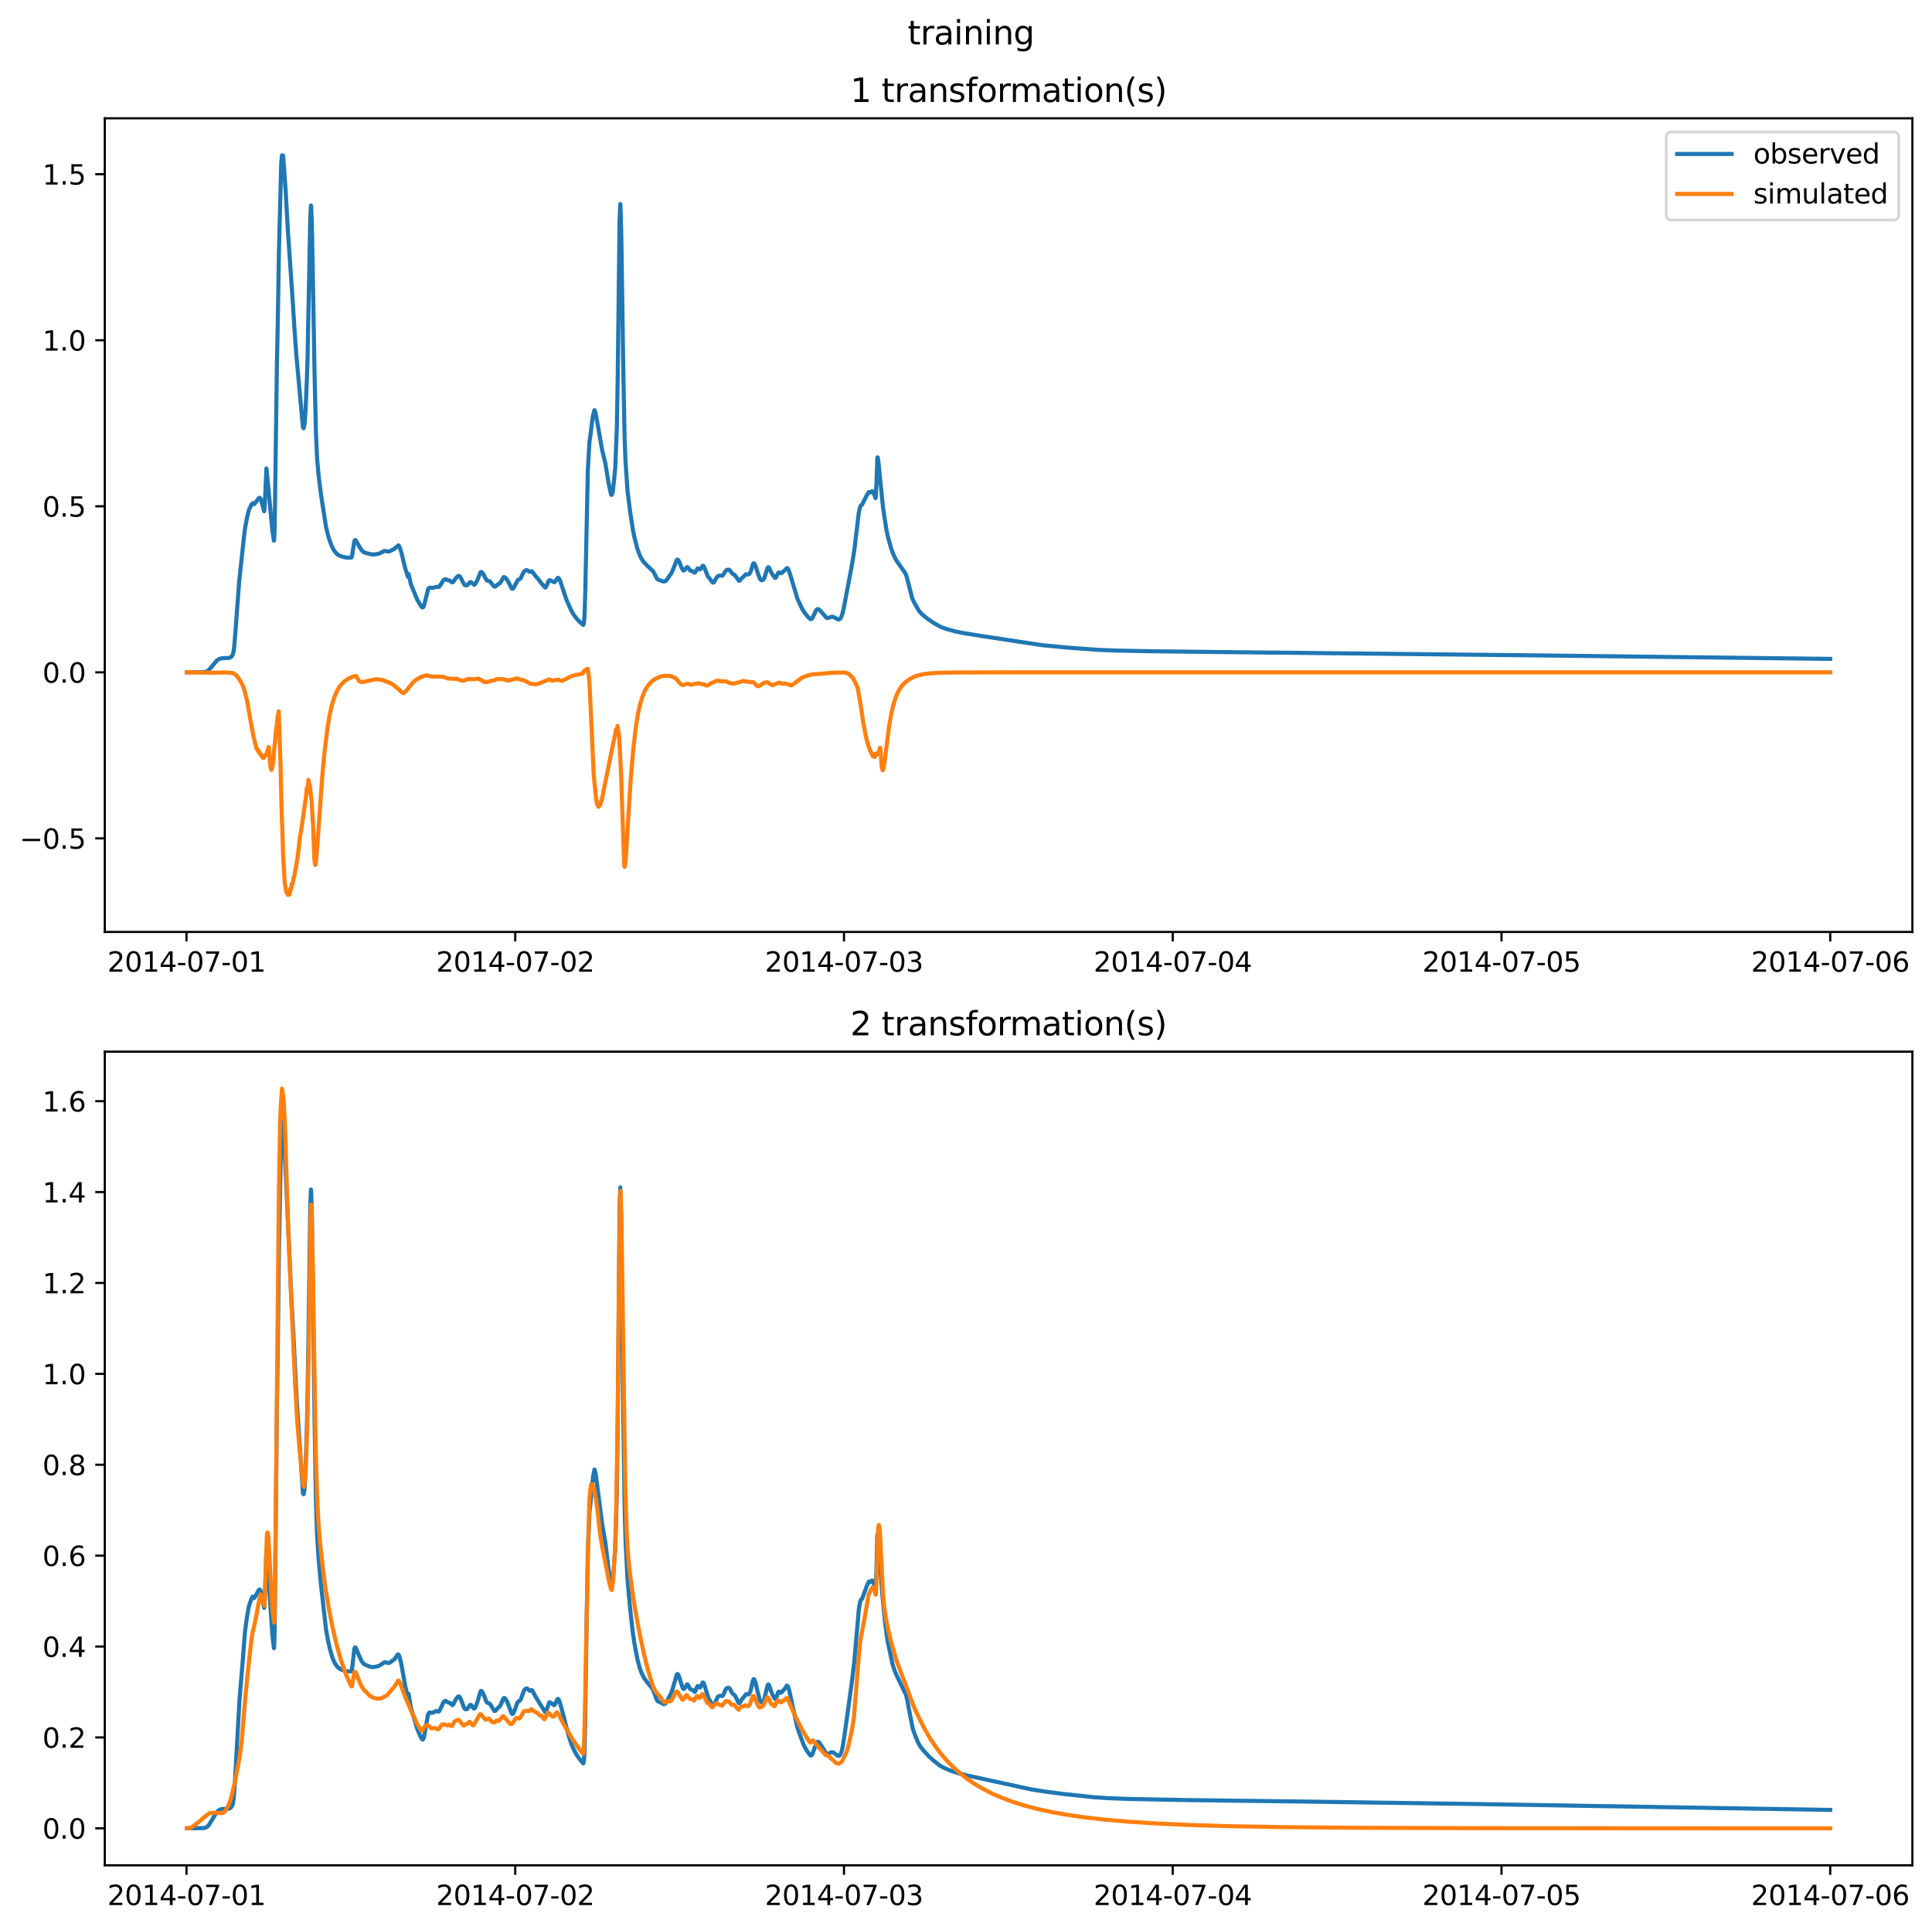 <?xml version="1.0" encoding="utf-8" standalone="no"?>
<!DOCTYPE svg PUBLIC "-//W3C//DTD SVG 1.1//EN"
  "http://www.w3.org/Graphics/SVG/1.1/DTD/svg11.dtd">
<svg xmlns:xlink="http://www.w3.org/1999/xlink" width="709.526pt" height="708.798pt" viewBox="0 0 709.526 708.798" xmlns="http://www.w3.org/2000/svg" version="1.1">
 <defs>
  <style type="text/css">*{stroke-linejoin: round; stroke-linecap: butt}</style>
 </defs>
 <g id="figure_1">
  <g id="patch_1">
   <path d="M -0 708.798 
L 709.526 708.798 
L 709.526 0 
L -0 0 
z
" style="fill: #ffffff"/>
  </g>
  <g id="axes_1">
   <g id="patch_2">
    <path d="M 38.483 342.2 
L 702.326 342.2 
L 702.326 43.44 
L 38.483 43.44 
z
" style="fill: #ffffff"/>
   </g>
   <g id="matplotlib.axis_1">
    <g id="xtick_1">
     <g id="line2d_1">
      <defs>
       <path id="m852fdfa3f7" d="M 0 0 
L 0 3.5 
" style="stroke: #000000; stroke-width: 0.8"/>
      </defs>
      <g>
       <use xlink:href="#m852fdfa3f7" x="68.49" y="342.2" style="stroke: #000000; stroke-width: 0.8"/>
      </g>
     </g>
     <g id="text_1">
      <!-- 2014-07-01 -->
      <g transform="translate(39.432 356.798) scale(0.1 -0.1)">
       <defs>
        <path id="DejaVuSans-32" d="M 1228 531 
L 3431 531 
L 3431 0 
L 469 0 
L 469 531 
Q 828 903 1448 1529 
Q 2069 2156 2228 2338 
Q 2531 2678 2651 2914 
Q 2772 3150 2772 3378 
Q 2772 3750 2511 3984 
Q 2250 4219 1831 4219 
Q 1534 4219 1204 4116 
Q 875 4013 500 3803 
L 500 4441 
Q 881 4594 1212 4672 
Q 1544 4750 1819 4750 
Q 2544 4750 2975 4387 
Q 3406 4025 3406 3419 
Q 3406 3131 3298 2873 
Q 3191 2616 2906 2266 
Q 2828 2175 2409 1742 
Q 1991 1309 1228 531 
z
" transform="scale(0.016)"/>
        <path id="DejaVuSans-30" d="M 2034 4250 
Q 1547 4250 1301 3770 
Q 1056 3291 1056 2328 
Q 1056 1369 1301 889 
Q 1547 409 2034 409 
Q 2525 409 2770 889 
Q 3016 1369 3016 2328 
Q 3016 3291 2770 3770 
Q 2525 4250 2034 4250 
z
M 2034 4750 
Q 2819 4750 3233 4129 
Q 3647 3509 3647 2328 
Q 3647 1150 3233 529 
Q 2819 -91 2034 -91 
Q 1250 -91 836 529 
Q 422 1150 422 2328 
Q 422 3509 836 4129 
Q 1250 4750 2034 4750 
z
" transform="scale(0.016)"/>
        <path id="DejaVuSans-31" d="M 794 531 
L 1825 531 
L 1825 4091 
L 703 3866 
L 703 4441 
L 1819 4666 
L 2450 4666 
L 2450 531 
L 3481 531 
L 3481 0 
L 794 0 
L 794 531 
z
" transform="scale(0.016)"/>
        <path id="DejaVuSans-34" d="M 2419 4116 
L 825 1625 
L 2419 1625 
L 2419 4116 
z
M 2253 4666 
L 3047 4666 
L 3047 1625 
L 3713 1625 
L 3713 1100 
L 3047 1100 
L 3047 0 
L 2419 0 
L 2419 1100 
L 313 1100 
L 313 1709 
L 2253 4666 
z
" transform="scale(0.016)"/>
        <path id="DejaVuSans-2d" d="M 313 2009 
L 1997 2009 
L 1997 1497 
L 313 1497 
L 313 2009 
z
" transform="scale(0.016)"/>
        <path id="DejaVuSans-37" d="M 525 4666 
L 3525 4666 
L 3525 4397 
L 1831 0 
L 1172 0 
L 2766 4134 
L 525 4134 
L 525 4666 
z
" transform="scale(0.016)"/>
       </defs>
       <use xlink:href="#DejaVuSans-32"/>
       <use xlink:href="#DejaVuSans-30" x="63.623"/>
       <use xlink:href="#DejaVuSans-31" x="127.246"/>
       <use xlink:href="#DejaVuSans-34" x="190.869"/>
       <use xlink:href="#DejaVuSans-2d" x="254.492"/>
       <use xlink:href="#DejaVuSans-30" x="290.576"/>
       <use xlink:href="#DejaVuSans-37" x="354.199"/>
       <use xlink:href="#DejaVuSans-2d" x="417.822"/>
       <use xlink:href="#DejaVuSans-30" x="453.906"/>
       <use xlink:href="#DejaVuSans-31" x="517.529"/>
      </g>
     </g>
    </g>
    <g id="xtick_2">
     <g id="line2d_2">
      <g>
       <use xlink:href="#m852fdfa3f7" x="189.222" y="342.2" style="stroke: #000000; stroke-width: 0.8"/>
      </g>
     </g>
     <g id="text_2">
      <!-- 2014-07-02 -->
      <g transform="translate(160.164 356.798) scale(0.1 -0.1)">
       <use xlink:href="#DejaVuSans-32"/>
       <use xlink:href="#DejaVuSans-30" x="63.623"/>
       <use xlink:href="#DejaVuSans-31" x="127.246"/>
       <use xlink:href="#DejaVuSans-34" x="190.869"/>
       <use xlink:href="#DejaVuSans-2d" x="254.492"/>
       <use xlink:href="#DejaVuSans-30" x="290.576"/>
       <use xlink:href="#DejaVuSans-37" x="354.199"/>
       <use xlink:href="#DejaVuSans-2d" x="417.822"/>
       <use xlink:href="#DejaVuSans-30" x="453.906"/>
       <use xlink:href="#DejaVuSans-32" x="517.529"/>
      </g>
     </g>
    </g>
    <g id="xtick_3">
     <g id="line2d_3">
      <g>
       <use xlink:href="#m852fdfa3f7" x="309.955" y="342.2" style="stroke: #000000; stroke-width: 0.8"/>
      </g>
     </g>
     <g id="text_3">
      <!-- 2014-07-03 -->
      <g transform="translate(280.897 356.798) scale(0.1 -0.1)">
       <defs>
        <path id="DejaVuSans-33" d="M 2597 2516 
Q 3050 2419 3304 2112 
Q 3559 1806 3559 1356 
Q 3559 666 3084 287 
Q 2609 -91 1734 -91 
Q 1441 -91 1130 -33 
Q 819 25 488 141 
L 488 750 
Q 750 597 1062 519 
Q 1375 441 1716 441 
Q 2309 441 2620 675 
Q 2931 909 2931 1356 
Q 2931 1769 2642 2001 
Q 2353 2234 1838 2234 
L 1294 2234 
L 1294 2753 
L 1863 2753 
Q 2328 2753 2575 2939 
Q 2822 3125 2822 3475 
Q 2822 3834 2567 4026 
Q 2313 4219 1838 4219 
Q 1578 4219 1281 4162 
Q 984 4106 628 3988 
L 628 4550 
Q 988 4650 1302 4700 
Q 1616 4750 1894 4750 
Q 2613 4750 3031 4423 
Q 3450 4097 3450 3541 
Q 3450 3153 3228 2886 
Q 3006 2619 2597 2516 
z
" transform="scale(0.016)"/>
       </defs>
       <use xlink:href="#DejaVuSans-32"/>
       <use xlink:href="#DejaVuSans-30" x="63.623"/>
       <use xlink:href="#DejaVuSans-31" x="127.246"/>
       <use xlink:href="#DejaVuSans-34" x="190.869"/>
       <use xlink:href="#DejaVuSans-2d" x="254.492"/>
       <use xlink:href="#DejaVuSans-30" x="290.576"/>
       <use xlink:href="#DejaVuSans-37" x="354.199"/>
       <use xlink:href="#DejaVuSans-2d" x="417.822"/>
       <use xlink:href="#DejaVuSans-30" x="453.906"/>
       <use xlink:href="#DejaVuSans-33" x="517.529"/>
      </g>
     </g>
    </g>
    <g id="xtick_4">
     <g id="line2d_4">
      <g>
       <use xlink:href="#m852fdfa3f7" x="430.687" y="342.2" style="stroke: #000000; stroke-width: 0.8"/>
      </g>
     </g>
     <g id="text_4">
      <!-- 2014-07-04 -->
      <g transform="translate(401.629 356.798) scale(0.1 -0.1)">
       <use xlink:href="#DejaVuSans-32"/>
       <use xlink:href="#DejaVuSans-30" x="63.623"/>
       <use xlink:href="#DejaVuSans-31" x="127.246"/>
       <use xlink:href="#DejaVuSans-34" x="190.869"/>
       <use xlink:href="#DejaVuSans-2d" x="254.492"/>
       <use xlink:href="#DejaVuSans-30" x="290.576"/>
       <use xlink:href="#DejaVuSans-37" x="354.199"/>
       <use xlink:href="#DejaVuSans-2d" x="417.822"/>
       <use xlink:href="#DejaVuSans-30" x="453.906"/>
       <use xlink:href="#DejaVuSans-34" x="517.529"/>
      </g>
     </g>
    </g>
    <g id="xtick_5">
     <g id="line2d_5">
      <g>
       <use xlink:href="#m852fdfa3f7" x="551.419" y="342.2" style="stroke: #000000; stroke-width: 0.8"/>
      </g>
     </g>
     <g id="text_5">
      <!-- 2014-07-05 -->
      <g transform="translate(522.362 356.798) scale(0.1 -0.1)">
       <defs>
        <path id="DejaVuSans-35" d="M 691 4666 
L 3169 4666 
L 3169 4134 
L 1269 4134 
L 1269 2991 
Q 1406 3038 1543 3061 
Q 1681 3084 1819 3084 
Q 2600 3084 3056 2656 
Q 3513 2228 3513 1497 
Q 3513 744 3044 326 
Q 2575 -91 1722 -91 
Q 1428 -91 1123 -41 
Q 819 9 494 109 
L 494 744 
Q 775 591 1075 516 
Q 1375 441 1709 441 
Q 2250 441 2565 725 
Q 2881 1009 2881 1497 
Q 2881 1984 2565 2268 
Q 2250 2553 1709 2553 
Q 1456 2553 1204 2497 
Q 953 2441 691 2322 
L 691 4666 
z
" transform="scale(0.016)"/>
       </defs>
       <use xlink:href="#DejaVuSans-32"/>
       <use xlink:href="#DejaVuSans-30" x="63.623"/>
       <use xlink:href="#DejaVuSans-31" x="127.246"/>
       <use xlink:href="#DejaVuSans-34" x="190.869"/>
       <use xlink:href="#DejaVuSans-2d" x="254.492"/>
       <use xlink:href="#DejaVuSans-30" x="290.576"/>
       <use xlink:href="#DejaVuSans-37" x="354.199"/>
       <use xlink:href="#DejaVuSans-2d" x="417.822"/>
       <use xlink:href="#DejaVuSans-30" x="453.906"/>
       <use xlink:href="#DejaVuSans-35" x="517.529"/>
      </g>
     </g>
    </g>
    <g id="xtick_6">
     <g id="line2d_6">
      <g>
       <use xlink:href="#m852fdfa3f7" x="672.152" y="342.2" style="stroke: #000000; stroke-width: 0.8"/>
      </g>
     </g>
     <g id="text_6">
      <!-- 2014-07-06 -->
      <g transform="translate(643.094 356.798) scale(0.1 -0.1)">
       <defs>
        <path id="DejaVuSans-36" d="M 2113 2584 
Q 1688 2584 1439 2293 
Q 1191 2003 1191 1497 
Q 1191 994 1439 701 
Q 1688 409 2113 409 
Q 2538 409 2786 701 
Q 3034 994 3034 1497 
Q 3034 2003 2786 2293 
Q 2538 2584 2113 2584 
z
M 3366 4563 
L 3366 3988 
Q 3128 4100 2886 4159 
Q 2644 4219 2406 4219 
Q 1781 4219 1451 3797 
Q 1122 3375 1075 2522 
Q 1259 2794 1537 2939 
Q 1816 3084 2150 3084 
Q 2853 3084 3261 2657 
Q 3669 2231 3669 1497 
Q 3669 778 3244 343 
Q 2819 -91 2113 -91 
Q 1303 -91 875 529 
Q 447 1150 447 2328 
Q 447 3434 972 4092 
Q 1497 4750 2381 4750 
Q 2619 4750 2861 4703 
Q 3103 4656 3366 4563 
z
" transform="scale(0.016)"/>
       </defs>
       <use xlink:href="#DejaVuSans-32"/>
       <use xlink:href="#DejaVuSans-30" x="63.623"/>
       <use xlink:href="#DejaVuSans-31" x="127.246"/>
       <use xlink:href="#DejaVuSans-34" x="190.869"/>
       <use xlink:href="#DejaVuSans-2d" x="254.492"/>
       <use xlink:href="#DejaVuSans-30" x="290.576"/>
       <use xlink:href="#DejaVuSans-37" x="354.199"/>
       <use xlink:href="#DejaVuSans-2d" x="417.822"/>
       <use xlink:href="#DejaVuSans-30" x="453.906"/>
       <use xlink:href="#DejaVuSans-36" x="517.529"/>
      </g>
     </g>
    </g>
   </g>
   <g id="matplotlib.axis_2">
    <g id="ytick_1">
     <g id="line2d_7">
      <defs>
       <path id="mff0abfb853" d="M 0 0 
L -3.5 0 
" style="stroke: #000000; stroke-width: 0.8"/>
      </defs>
      <g>
       <use xlink:href="#mff0abfb853" x="38.483" y="307.846" style="stroke: #000000; stroke-width: 0.8"/>
      </g>
     </g>
     <g id="text_7">
      <!-- −0.5 -->
      <g transform="translate(7.2 311.645) scale(0.1 -0.1)">
       <defs>
        <path id="DejaVuSans-2212" d="M 678 2272 
L 4684 2272 
L 4684 1741 
L 678 1741 
L 678 2272 
z
" transform="scale(0.016)"/>
        <path id="DejaVuSans-2e" d="M 684 794 
L 1344 794 
L 1344 0 
L 684 0 
L 684 794 
z
" transform="scale(0.016)"/>
       </defs>
       <use xlink:href="#DejaVuSans-2212"/>
       <use xlink:href="#DejaVuSans-30" x="83.789"/>
       <use xlink:href="#DejaVuSans-2e" x="147.412"/>
       <use xlink:href="#DejaVuSans-35" x="179.199"/>
      </g>
     </g>
    </g>
    <g id="ytick_2">
     <g id="line2d_8">
      <g>
       <use xlink:href="#mff0abfb853" x="38.483" y="246.876" style="stroke: #000000; stroke-width: 0.8"/>
      </g>
     </g>
     <g id="text_8">
      <!-- 0.0 -->
      <g transform="translate(15.58 250.675) scale(0.1 -0.1)">
       <use xlink:href="#DejaVuSans-30"/>
       <use xlink:href="#DejaVuSans-2e" x="63.623"/>
       <use xlink:href="#DejaVuSans-30" x="95.41"/>
      </g>
     </g>
    </g>
    <g id="ytick_3">
     <g id="line2d_9">
      <g>
       <use xlink:href="#mff0abfb853" x="38.483" y="185.907" style="stroke: #000000; stroke-width: 0.8"/>
      </g>
     </g>
     <g id="text_9">
      <!-- 0.5 -->
      <g transform="translate(15.58 189.706) scale(0.1 -0.1)">
       <use xlink:href="#DejaVuSans-30"/>
       <use xlink:href="#DejaVuSans-2e" x="63.623"/>
       <use xlink:href="#DejaVuSans-35" x="95.41"/>
      </g>
     </g>
    </g>
    <g id="ytick_4">
     <g id="line2d_10">
      <g>
       <use xlink:href="#mff0abfb853" x="38.483" y="124.937" style="stroke: #000000; stroke-width: 0.8"/>
      </g>
     </g>
     <g id="text_10">
      <!-- 1.0 -->
      <g transform="translate(15.58 128.737) scale(0.1 -0.1)">
       <use xlink:href="#DejaVuSans-31"/>
       <use xlink:href="#DejaVuSans-2e" x="63.623"/>
       <use xlink:href="#DejaVuSans-30" x="95.41"/>
      </g>
     </g>
    </g>
    <g id="ytick_5">
     <g id="line2d_11">
      <g>
       <use xlink:href="#mff0abfb853" x="38.483" y="63.968" style="stroke: #000000; stroke-width: 0.8"/>
      </g>
     </g>
     <g id="text_11">
      <!-- 1.5 -->
      <g transform="translate(15.58 67.767) scale(0.1 -0.1)">
       <use xlink:href="#DejaVuSans-31"/>
       <use xlink:href="#DejaVuSans-2e" x="63.623"/>
       <use xlink:href="#DejaVuSans-35" x="95.41"/>
      </g>
     </g>
    </g>
   </g>
   <g id="line2d_12">
    <path d="M 68.658 246.876 
L 75.113 246.768 
L 75.952 246.519 
L 76.539 246.14 
L 77.293 245.322 
L 79.641 242.533 
L 80.479 241.983 
L 81.318 241.723 
L 82.324 241.655 
L 84.168 241.582 
L 84.755 241.314 
L 85.174 240.932 
L 85.51 240.292 
L 85.761 239.264 
L 86.013 237.47 
L 86.348 233.43 
L 87.857 213.253 
L 89.45 198.472 
L 89.953 194.245 
L 90.708 190.131 
L 91.127 188.352 
L 91.463 187.137 
L 92.385 185.186 
L 92.804 184.761 
L 93.223 185.135 
L 93.475 185.014 
L 95.068 182.9 
L 95.319 182.758 
L 95.571 182.956 
L 95.738 183.18 
L 96.074 184.343 
L 96.828 187.165 
L 96.996 187.728 
L 97.08 187.484 
L 97.248 185.055 
L 97.835 172.006 
L 98.002 173.252 
L 100.014 194.787 
L 100.517 198.152 
L 100.601 198.545 
L 100.685 198.199 
L 100.853 193.972 
L 101.021 183.393 
L 101.691 134.303 
L 102.027 117.618 
L 102.446 91.959 
L 103.284 59.925 
L 103.536 57.058 
L 103.703 57.125 
L 103.871 57.044 
L 104.039 57.854 
L 104.877 69.627 
L 105.716 84.569 
L 107.644 112.7 
L 108.063 119.688 
L 108.818 130.278 
L 111.249 156.945 
L 111.501 157.251 
L 111.668 156.74 
L 111.836 155.732 
L 112.171 151.521 
L 112.675 139.929 
L 112.926 132.246 
L 113.513 102.548 
L 113.932 80.487 
L 114.184 75.471 
L 114.268 75.784 
L 114.519 81.747 
L 114.854 98.892 
L 115.525 137.492 
L 116.028 158.805 
L 116.447 168.245 
L 117.034 174.865 
L 117.873 181.542 
L 119.717 193.417 
L 120.472 196.569 
L 121.226 198.956 
L 122.065 201.04 
L 122.819 202.332 
L 123.574 203.244 
L 124.329 203.825 
L 125.251 204.246 
L 126.592 204.623 
L 127.682 204.761 
L 129.024 204.752 
L 129.191 204.481 
L 129.443 203.189 
L 130.114 198.739 
L 130.365 198.325 
L 130.533 198.335 
L 130.784 198.607 
L 131.539 199.98 
L 132.461 201.547 
L 133.048 202.292 
L 133.719 202.806 
L 134.39 203.074 
L 136.737 203.619 
L 137.576 203.567 
L 138.498 203.439 
L 139.085 203.317 
L 140.007 202.895 
L 141.097 202.3 
L 141.6 202.324 
L 142.438 202.519 
L 143.193 202.405 
L 143.864 202.019 
L 144.367 201.768 
L 144.954 201.433 
L 146.295 200.234 
L 146.547 200.498 
L 146.882 201.203 
L 147.469 203.09 
L 148.056 205.596 
L 148.81 208.647 
L 149.817 211.808 
L 150.068 210.777 
L 150.906 214.536 
L 153.17 220.09 
L 154.679 222.634 
L 155.099 223.045 
L 155.35 222.994 
L 155.602 222.636 
L 155.937 221.548 
L 157.195 216.432 
L 157.53 215.908 
L 157.865 215.776 
L 159.039 215.833 
L 160.464 215.466 
L 161.051 215.57 
L 161.303 215.409 
L 161.806 214.725 
L 162.812 213.077 
L 163.315 212.738 
L 163.734 212.705 
L 164.237 212.976 
L 164.74 213.11 
L 165.16 213.175 
L 165.663 213.575 
L 166.082 213.854 
L 166.333 213.767 
L 166.669 213.34 
L 167.423 212.236 
L 168.178 211.555 
L 168.513 211.474 
L 168.765 211.592 
L 169.184 212.122 
L 169.855 213.46 
L 170.525 214.68 
L 170.861 214.917 
L 171.364 214.948 
L 171.699 214.781 
L 172.118 214.306 
L 172.622 213.773 
L 172.873 213.739 
L 173.208 213.946 
L 174.131 214.744 
L 174.382 214.615 
L 174.801 214.007 
L 175.388 212.852 
L 175.891 211.55 
L 176.478 210.125 
L 176.73 209.998 
L 176.981 210.13 
L 177.484 210.763 
L 178.071 211.916 
L 178.742 213.054 
L 179.161 213.267 
L 179.832 213.44 
L 180.251 213.875 
L 181.341 215.251 
L 181.76 215.427 
L 182.096 215.23 
L 182.85 214.585 
L 183.605 214.126 
L 184.108 213.375 
L 184.862 212.02 
L 185.114 211.882 
L 185.449 211.999 
L 185.952 212.512 
L 186.707 213.687 
L 187.965 216.113 
L 188.216 216.216 
L 188.468 216.048 
L 188.887 215.394 
L 190.144 212.993 
L 190.564 212.797 
L 190.899 212.624 
L 191.318 212.168 
L 191.905 210.876 
L 192.324 210.024 
L 192.827 209.544 
L 193.414 209.322 
L 193.75 209.457 
L 194.588 209.989 
L 194.923 209.86 
L 195.259 209.771 
L 195.51 209.941 
L 196.013 210.637 
L 196.768 211.623 
L 197.774 212.77 
L 198.529 213.811 
L 199.702 215.2 
L 200.122 215.689 
L 200.289 215.739 
L 200.457 215.596 
L 200.792 214.909 
L 201.547 213.215 
L 201.882 213.044 
L 202.302 213.189 
L 203.559 213.81 
L 203.895 213.523 
L 204.817 212.164 
L 205.068 212.222 
L 205.404 212.663 
L 205.907 213.795 
L 206.913 216.899 
L 208.003 220.128 
L 209.596 223.773 
L 210.602 225.57 
L 211.692 227.061 
L 212.782 228.231 
L 214.207 229.464 
L 214.375 229.075 
L 214.542 227.846 
L 214.71 225.109 
L 214.962 216.285 
L 215.884 172.681 
L 216.471 162.287 
L 216.722 160.46 
L 216.89 159.419 
L 217.309 155.912 
L 217.561 153.991 
L 217.812 152.456 
L 218.315 150.605 
L 218.399 150.652 
L 218.651 151.451 
L 218.818 152.017 
L 221.166 165.373 
L 222.34 170.23 
L 222.843 173.431 
L 223.597 177.86 
L 224.436 181.658 
L 224.604 181.738 
L 224.771 181.482 
L 225.023 180.556 
L 225.442 176.918 
L 225.945 171.971 
L 226.532 157.068 
L 226.867 137.583 
L 227.538 80.794 
L 227.79 74.906 
L 227.957 77.799 
L 228.209 88.197 
L 228.879 134.417 
L 229.383 160.674 
L 229.718 169.539 
L 230.472 180.418 
L 231.479 188.348 
L 232.401 194.368 
L 232.988 197.295 
L 234.078 201.479 
L 234.916 203.819 
L 235.671 205.301 
L 236.593 206.591 
L 237.767 207.78 
L 239.779 209.658 
L 240.366 210.669 
L 241.372 212.644 
L 241.791 212.888 
L 242.965 213.292 
L 243.552 213.514 
L 244.055 213.515 
L 244.474 213.358 
L 244.893 212.86 
L 246.067 211.16 
L 246.402 210.733 
L 246.905 209.746 
L 248.582 205.561 
L 248.834 205.465 
L 249.085 205.65 
L 249.421 206.2 
L 250.259 208.326 
L 250.678 209.157 
L 251.014 209.496 
L 251.265 209.44 
L 251.601 209.096 
L 252.271 208.253 
L 252.523 208.271 
L 252.774 208.562 
L 253.445 209.491 
L 253.864 209.63 
L 254.367 209.807 
L 255.038 210.286 
L 255.206 210.244 
L 255.457 209.91 
L 256.212 208.702 
L 256.463 208.779 
L 257.134 209.074 
L 257.47 208.666 
L 258.056 207.753 
L 258.308 207.797 
L 258.559 208.118 
L 259.063 209.348 
L 259.985 211.732 
L 260.488 212.274 
L 260.991 212.928 
L 261.662 213.851 
L 261.997 213.94 
L 262.332 213.609 
L 262.752 212.818 
L 263.338 211.832 
L 263.758 211.508 
L 264.261 211.345 
L 264.764 211.356 
L 265.183 211.4 
L 265.518 211.208 
L 266.021 210.362 
L 266.608 209.469 
L 267.111 209.197 
L 267.698 209.187 
L 268.034 209.403 
L 268.369 209.855 
L 268.956 210.665 
L 269.375 210.852 
L 269.794 211.104 
L 270.297 211.759 
L 271.387 213.289 
L 271.639 213.243 
L 272.142 212.629 
L 272.645 212.093 
L 273.148 211.647 
L 273.903 210.882 
L 274.406 210.944 
L 274.741 210.964 
L 275.16 210.756 
L 275.496 210.236 
L 275.831 209.434 
L 276.418 207.421 
L 276.753 206.84 
L 276.921 206.861 
L 277.172 207.19 
L 277.592 208.188 
L 278.514 211.054 
L 279.101 212.567 
L 279.52 213.017 
L 279.939 213.059 
L 280.191 212.942 
L 280.61 212.412 
L 281.029 211.212 
L 281.868 208.527 
L 282.119 208.268 
L 282.287 208.318 
L 282.538 208.639 
L 283.125 209.967 
L 283.796 211.148 
L 284.634 212.185 
L 284.802 212.197 
L 285.054 211.893 
L 285.557 210.756 
L 285.892 210.252 
L 286.143 210.213 
L 286.563 210.436 
L 286.814 210.491 
L 287.15 210.311 
L 289.078 208.578 
L 289.329 208.746 
L 289.665 209.382 
L 290.168 210.886 
L 292.851 219.841 
L 294.612 223.591 
L 295.534 225.071 
L 296.624 226.406 
L 297.63 227.33 
L 297.965 227.325 
L 298.301 227.019 
L 298.636 226.38 
L 299.726 224.061 
L 300.145 223.694 
L 300.48 223.672 
L 300.9 223.903 
L 301.57 224.601 
L 303.499 226.816 
L 303.918 226.926 
L 304.421 226.801 
L 305.511 226.442 
L 306.014 226.521 
L 306.685 226.869 
L 307.775 227.448 
L 308.194 227.413 
L 308.529 227.185 
L 308.948 226.546 
L 309.368 225.399 
L 309.871 223.285 
L 312.638 208.748 
L 313.727 202.205 
L 315.404 188.146 
L 315.824 186.357 
L 316.159 185.544 
L 316.578 185.34 
L 316.997 184.521 
L 318.339 181.829 
L 319.093 180.647 
L 319.345 180.758 
L 319.596 180.826 
L 320.267 180.365 
L 320.519 180.478 
L 320.854 181.053 
L 321.189 181.857 
L 321.525 182.913 
L 321.609 182.608 
L 321.86 177.862 
L 322.196 168.278 
L 322.279 167.907 
L 322.363 168.059 
L 322.615 169.709 
L 323.118 174.887 
L 324.292 186.442 
L 325.549 194.627 
L 326.136 197.303 
L 327.31 201.493 
L 328.148 203.711 
L 329.071 205.583 
L 330.077 207.057 
L 331.67 209.338 
L 332.424 210.397 
L 332.843 211.326 
L 333.346 213.175 
L 335.023 219.691 
L 335.694 221.165 
L 337.539 224.38 
L 338.461 225.384 
L 340.138 226.815 
L 342.653 228.591 
L 345.42 230.161 
L 347.432 230.911 
L 350.953 231.882 
L 353.888 232.468 
L 360.595 233.554 
L 382.813 236.917 
L 392.204 237.802 
L 403.271 238.622 
L 410.146 238.885 
L 422.303 239.127 
L 449.635 239.439 
L 565.505 240.664 
L 672.152 241.934 
L 672.152 241.934 
" clip-path="url(#p7d0f58108a)" style="fill: none; stroke: #1f77b4; stroke-width: 1.5; stroke-linecap: square"/>
   </g>
   <g id="line2d_13">
    <path d="M 68.658 246.876 
L 76.706 246.986 
L 79.305 246.993 
L 82.994 246.904 
L 85.51 247.135 
L 86.432 247.666 
L 86.851 248.041 
L 87.941 249.526 
L 88.36 250.299 
L 88.528 250.455 
L 89.031 251.495 
L 89.199 251.905 
L 89.618 252.97 
L 89.786 253.442 
L 90.876 257.895 
L 91.379 261.133 
L 91.546 261.731 
L 91.966 264.458 
L 92.133 265.071 
L 92.552 267.775 
L 92.72 268.328 
L 93.139 270.736 
L 93.307 271.147 
L 93.726 273.193 
L 93.81 273.25 
L 93.894 273.445 
L 94.229 274.984 
L 94.397 275.127 
L 94.565 275.024 
L 94.9 276.031 
L 94.984 276.041 
L 95.152 275.949 
L 95.487 276.92 
L 95.571 276.924 
L 95.738 276.824 
L 96.074 277.717 
L 96.158 277.701 
L 96.325 277.568 
L 96.577 278.332 
L 96.745 278.349 
L 96.996 277.463 
L 97.08 277.639 
L 97.248 277.766 
L 97.415 277.495 
L 97.667 277.048 
L 97.835 276.903 
L 98.086 276.126 
L 98.673 274.291 
L 98.757 274.512 
L 99.26 281.219 
L 99.595 282.68 
L 99.679 282.679 
L 99.847 282.299 
L 100.182 280.666 
L 100.434 278.776 
L 100.769 274.223 
L 101.021 272.315 
L 101.356 268.23 
L 101.691 266.119 
L 101.943 263.139 
L 102.362 261.197 
L 102.614 268.131 
L 103.033 281.076 
L 103.452 299.233 
L 103.62 302.795 
L 104.039 316.033 
L 104.207 317.865 
L 104.542 323.904 
L 105.045 327.173 
L 105.213 327.74 
L 105.38 327.495 
L 105.716 328.62 
L 105.799 328.535 
L 105.967 327.899 
L 106.219 328.483 
L 106.303 328.402 
L 106.47 327.611 
L 106.638 326.246 
L 106.806 326.622 
L 106.889 326.546 
L 107.057 325.721 
L 107.225 324.344 
L 107.392 324.644 
L 107.476 324.506 
L 107.644 323.545 
L 107.812 322.111 
L 107.979 322.147 
L 108.147 321.462 
L 108.482 319.206 
L 108.566 319.113 
L 108.734 318.269 
L 109.153 315.603 
L 109.321 314.639 
L 110.243 306.671 
L 110.495 305.71 
L 112.255 293.416 
L 112.507 291.529 
L 112.675 289.294 
L 112.926 289.32 
L 113.094 288.733 
L 113.261 286.36 
L 113.597 288.234 
L 113.681 288.33 
L 113.764 288.164 
L 113.848 288.54 
L 114.184 292.37 
L 114.435 293.727 
L 114.854 301.67 
L 114.938 302.027 
L 115.106 306.864 
L 115.441 315.58 
L 115.693 317.421 
L 115.777 317.604 
L 115.861 317.516 
L 116.028 316.547 
L 116.531 310.638 
L 118.46 283.602 
L 119.214 275.922 
L 120.22 267.653 
L 121.059 262.542 
L 121.897 258.815 
L 122.736 256.09 
L 123.574 254.084 
L 124.496 252.444 
L 125.419 251.227 
L 126.508 250.169 
L 127.934 249.223 
L 129.694 248.388 
L 130.784 248.182 
L 131.79 249.977 
L 132.461 250.376 
L 133.048 250.431 
L 133.887 250.276 
L 137.995 249.411 
L 138.833 249.47 
L 140.426 249.662 
L 143.528 250.906 
L 143.948 251.132 
L 144.618 251.59 
L 145.038 251.978 
L 145.205 252.061 
L 145.624 252.494 
L 145.96 252.707 
L 146.295 253.005 
L 146.463 253.096 
L 146.882 253.573 
L 147.05 253.676 
L 147.469 254.227 
L 148.14 254.482 
L 148.643 254.246 
L 149.313 253.511 
L 151.745 250.51 
L 152.835 249.593 
L 154.092 248.835 
L 155.182 248.377 
L 156.692 247.946 
L 157.614 248.189 
L 158.788 248.455 
L 160.632 248.422 
L 162.896 248.547 
L 164.321 249.098 
L 165.579 249.188 
L 165.83 249.193 
L 166.501 249.286 
L 167.675 249.202 
L 168.346 249.529 
L 169.771 249.951 
L 170.525 249.849 
L 171.448 249.481 
L 171.951 249.329 
L 173.628 249.413 
L 174.298 249.401 
L 175.556 249.157 
L 177.317 250 
L 177.736 250.386 
L 178.155 250.492 
L 179.329 250.284 
L 180.083 250.025 
L 180.419 250.008 
L 181.09 249.947 
L 182.012 249.569 
L 182.766 249.351 
L 183.521 249.334 
L 184.108 249.362 
L 184.695 249.354 
L 185.449 249.567 
L 186.707 249.901 
L 189.893 249.095 
L 191.402 249.622 
L 192.408 249.752 
L 194.672 251.029 
L 195.427 251.098 
L 196.265 251.267 
L 196.768 251.319 
L 198.109 250.912 
L 200.709 249.841 
L 201.631 249.49 
L 202.05 249.56 
L 202.553 249.852 
L 202.972 249.899 
L 204.985 249.561 
L 205.991 250.019 
L 206.494 249.973 
L 207.248 249.622 
L 209.596 248.405 
L 211.189 247.89 
L 213.201 247.492 
L 213.956 247.359 
L 214.207 246.639 
L 214.542 246.633 
L 214.794 246.083 
L 215.129 246.12 
L 215.381 245.707 
L 215.716 245.773 
L 215.884 245.578 
L 216.387 249.544 
L 216.555 252.145 
L 218.064 284.876 
L 218.818 292.247 
L 218.986 293.575 
L 219.238 295.212 
L 219.321 295.297 
L 219.405 295.102 
L 219.489 295.151 
L 219.741 296.241 
L 219.825 296.227 
L 220.076 295.427 
L 220.16 295.637 
L 220.328 295.741 
L 220.495 295.174 
L 220.663 294.283 
L 220.831 294.263 
L 220.998 293.756 
L 222.172 287.875 
L 225.107 273.423 
L 225.442 271.919 
L 225.693 270.527 
L 226.029 269.208 
L 226.197 267.902 
L 226.532 268.211 
L 226.616 268.002 
L 226.783 266.556 
L 227.203 269.337 
L 227.286 269.53 
L 227.454 271.709 
L 228.125 284.873 
L 229.215 317.463 
L 229.383 318.288 
L 229.466 318.174 
L 229.634 317.105 
L 229.969 313.251 
L 230.808 299.001 
L 231.646 285.95 
L 232.568 275.149 
L 233.407 267.786 
L 234.161 262.848 
L 234.916 259.203 
L 235.754 256.258 
L 236.593 254.124 
L 237.431 252.55 
L 238.354 251.263 
L 239.36 250.234 
L 240.617 249.32 
L 242.462 248.44 
L 244.223 248.165 
L 246.151 248.18 
L 246.989 248.547 
L 247.828 248.845 
L 248.331 249.284 
L 248.582 249.512 
L 249.505 250.679 
L 249.84 251.07 
L 250.259 251.389 
L 250.595 251.524 
L 251.181 251.445 
L 252.355 251.068 
L 252.774 251.086 
L 253.445 251.382 
L 253.864 251.437 
L 254.284 251.292 
L 254.703 251.16 
L 255.793 251.042 
L 256.463 250.883 
L 257.889 251.258 
L 258.308 251.22 
L 258.895 251.433 
L 259.314 251.692 
L 259.649 251.744 
L 260.152 251.565 
L 260.991 250.948 
L 261.326 250.791 
L 261.997 250.533 
L 263.171 249.958 
L 263.758 249.957 
L 264.512 250.155 
L 266.357 250.181 
L 266.692 250.18 
L 268.034 250.829 
L 269.375 251.042 
L 271.89 250.377 
L 272.896 250.045 
L 274.993 250.411 
L 275.412 250.427 
L 275.831 250.405 
L 276.837 250.587 
L 278.095 251.926 
L 278.43 251.978 
L 279.185 251.695 
L 279.939 251.125 
L 280.61 250.709 
L 281.784 250.477 
L 282.622 251.024 
L 283.544 251.606 
L 283.964 251.49 
L 286.227 250.668 
L 286.563 250.758 
L 287.066 251.048 
L 287.485 251.046 
L 287.988 250.966 
L 288.407 250.972 
L 288.826 251.139 
L 289.749 251.376 
L 290.336 251.626 
L 290.755 251.589 
L 291.342 251.23 
L 294.444 248.895 
L 295.869 248.276 
L 297.546 247.799 
L 299.307 247.51 
L 300.397 247.49 
L 305.679 247.018 
L 309.955 246.922 
L 311.128 247.173 
L 311.967 247.639 
L 313.224 248.957 
L 314.566 251.587 
L 314.985 252.607 
L 316.243 259.94 
L 316.997 265.223 
L 318.255 271.633 
L 318.59 272.586 
L 318.842 273.692 
L 319.177 274.437 
L 319.429 275.375 
L 319.764 275.936 
L 320.016 276.718 
L 320.099 276.766 
L 320.183 276.668 
L 320.267 276.741 
L 320.603 277.752 
L 320.77 277.641 
L 320.938 277.371 
L 321.189 277.946 
L 321.273 277.961 
L 321.357 277.841 
L 321.525 276.734 
L 321.776 277.216 
L 321.944 277.11 
L 322.112 276.799 
L 322.279 276.897 
L 322.447 276.701 
L 323.202 274.519 
L 323.285 274.756 
L 323.789 281.545 
L 324.124 282.824 
L 324.208 282.834 
L 324.375 282.475 
L 324.711 280.807 
L 325.298 276.263 
L 326.471 267.008 
L 327.31 262.145 
L 328.064 258.891 
L 328.903 256.221 
L 329.741 254.234 
L 330.58 252.738 
L 331.586 251.407 
L 332.508 250.513 
L 334.101 249.352 
L 335.526 248.584 
L 337.036 248.036 
L 339.048 247.565 
L 341.395 247.257 
L 344.917 247.04 
L 351.037 246.916 
L 367.554 246.877 
L 672.152 246.876 
L 672.152 246.876 
" clip-path="url(#p7d0f58108a)" style="fill: none; stroke: #ff7f0e; stroke-width: 1.5; stroke-linecap: square"/>
   </g>
   <g id="patch_3">
    <path d="M 38.483 342.2 
L 38.483 43.44 
" style="fill: none; stroke: #000000; stroke-width: 0.8; stroke-linejoin: miter; stroke-linecap: square"/>
   </g>
   <g id="patch_4">
    <path d="M 702.326 342.2 
L 702.326 43.44 
" style="fill: none; stroke: #000000; stroke-width: 0.8; stroke-linejoin: miter; stroke-linecap: square"/>
   </g>
   <g id="patch_5">
    <path d="M 38.483 342.2 
L 702.326 342.2 
" style="fill: none; stroke: #000000; stroke-width: 0.8; stroke-linejoin: miter; stroke-linecap: square"/>
   </g>
   <g id="patch_6">
    <path d="M 38.483 43.44 
L 702.326 43.44 
" style="fill: none; stroke: #000000; stroke-width: 0.8; stroke-linejoin: miter; stroke-linecap: square"/>
   </g>
   <g id="text_12">
    <!-- 1 transformation(s) -->
    <g transform="translate(312.29 37.44) scale(0.12 -0.12)">
     <defs>
      <path id="DejaVuSans-20" transform="scale(0.016)"/>
      <path id="DejaVuSans-74" d="M 1172 4494 
L 1172 3500 
L 2356 3500 
L 2356 3053 
L 1172 3053 
L 1172 1153 
Q 1172 725 1289 603 
Q 1406 481 1766 481 
L 2356 481 
L 2356 0 
L 1766 0 
Q 1100 0 847 248 
Q 594 497 594 1153 
L 594 3053 
L 172 3053 
L 172 3500 
L 594 3500 
L 594 4494 
L 1172 4494 
z
" transform="scale(0.016)"/>
      <path id="DejaVuSans-72" d="M 2631 2963 
Q 2534 3019 2420 3045 
Q 2306 3072 2169 3072 
Q 1681 3072 1420 2755 
Q 1159 2438 1159 1844 
L 1159 0 
L 581 0 
L 581 3500 
L 1159 3500 
L 1159 2956 
Q 1341 3275 1631 3429 
Q 1922 3584 2338 3584 
Q 2397 3584 2469 3576 
Q 2541 3569 2628 3553 
L 2631 2963 
z
" transform="scale(0.016)"/>
      <path id="DejaVuSans-61" d="M 2194 1759 
Q 1497 1759 1228 1600 
Q 959 1441 959 1056 
Q 959 750 1161 570 
Q 1363 391 1709 391 
Q 2188 391 2477 730 
Q 2766 1069 2766 1631 
L 2766 1759 
L 2194 1759 
z
M 3341 1997 
L 3341 0 
L 2766 0 
L 2766 531 
Q 2569 213 2275 61 
Q 1981 -91 1556 -91 
Q 1019 -91 701 211 
Q 384 513 384 1019 
Q 384 1609 779 1909 
Q 1175 2209 1959 2209 
L 2766 2209 
L 2766 2266 
Q 2766 2663 2505 2880 
Q 2244 3097 1772 3097 
Q 1472 3097 1187 3025 
Q 903 2953 641 2809 
L 641 3341 
Q 956 3463 1253 3523 
Q 1550 3584 1831 3584 
Q 2591 3584 2966 3190 
Q 3341 2797 3341 1997 
z
" transform="scale(0.016)"/>
      <path id="DejaVuSans-6e" d="M 3513 2113 
L 3513 0 
L 2938 0 
L 2938 2094 
Q 2938 2591 2744 2837 
Q 2550 3084 2163 3084 
Q 1697 3084 1428 2787 
Q 1159 2491 1159 1978 
L 1159 0 
L 581 0 
L 581 3500 
L 1159 3500 
L 1159 2956 
Q 1366 3272 1645 3428 
Q 1925 3584 2291 3584 
Q 2894 3584 3203 3211 
Q 3513 2838 3513 2113 
z
" transform="scale(0.016)"/>
      <path id="DejaVuSans-73" d="M 2834 3397 
L 2834 2853 
Q 2591 2978 2328 3040 
Q 2066 3103 1784 3103 
Q 1356 3103 1142 2972 
Q 928 2841 928 2578 
Q 928 2378 1081 2264 
Q 1234 2150 1697 2047 
L 1894 2003 
Q 2506 1872 2764 1633 
Q 3022 1394 3022 966 
Q 3022 478 2636 193 
Q 2250 -91 1575 -91 
Q 1294 -91 989 -36 
Q 684 19 347 128 
L 347 722 
Q 666 556 975 473 
Q 1284 391 1588 391 
Q 1994 391 2212 530 
Q 2431 669 2431 922 
Q 2431 1156 2273 1281 
Q 2116 1406 1581 1522 
L 1381 1569 
Q 847 1681 609 1914 
Q 372 2147 372 2553 
Q 372 3047 722 3315 
Q 1072 3584 1716 3584 
Q 2034 3584 2315 3537 
Q 2597 3491 2834 3397 
z
" transform="scale(0.016)"/>
      <path id="DejaVuSans-66" d="M 2375 4863 
L 2375 4384 
L 1825 4384 
Q 1516 4384 1395 4259 
Q 1275 4134 1275 3809 
L 1275 3500 
L 2222 3500 
L 2222 3053 
L 1275 3053 
L 1275 0 
L 697 0 
L 697 3053 
L 147 3053 
L 147 3500 
L 697 3500 
L 697 3744 
Q 697 4328 969 4595 
Q 1241 4863 1831 4863 
L 2375 4863 
z
" transform="scale(0.016)"/>
      <path id="DejaVuSans-6f" d="M 1959 3097 
Q 1497 3097 1228 2736 
Q 959 2375 959 1747 
Q 959 1119 1226 758 
Q 1494 397 1959 397 
Q 2419 397 2687 759 
Q 2956 1122 2956 1747 
Q 2956 2369 2687 2733 
Q 2419 3097 1959 3097 
z
M 1959 3584 
Q 2709 3584 3137 3096 
Q 3566 2609 3566 1747 
Q 3566 888 3137 398 
Q 2709 -91 1959 -91 
Q 1206 -91 779 398 
Q 353 888 353 1747 
Q 353 2609 779 3096 
Q 1206 3584 1959 3584 
z
" transform="scale(0.016)"/>
      <path id="DejaVuSans-6d" d="M 3328 2828 
Q 3544 3216 3844 3400 
Q 4144 3584 4550 3584 
Q 5097 3584 5394 3201 
Q 5691 2819 5691 2113 
L 5691 0 
L 5113 0 
L 5113 2094 
Q 5113 2597 4934 2840 
Q 4756 3084 4391 3084 
Q 3944 3084 3684 2787 
Q 3425 2491 3425 1978 
L 3425 0 
L 2847 0 
L 2847 2094 
Q 2847 2600 2669 2842 
Q 2491 3084 2119 3084 
Q 1678 3084 1418 2786 
Q 1159 2488 1159 1978 
L 1159 0 
L 581 0 
L 581 3500 
L 1159 3500 
L 1159 2956 
Q 1356 3278 1631 3431 
Q 1906 3584 2284 3584 
Q 2666 3584 2933 3390 
Q 3200 3197 3328 2828 
z
" transform="scale(0.016)"/>
      <path id="DejaVuSans-69" d="M 603 3500 
L 1178 3500 
L 1178 0 
L 603 0 
L 603 3500 
z
M 603 4863 
L 1178 4863 
L 1178 4134 
L 603 4134 
L 603 4863 
z
" transform="scale(0.016)"/>
      <path id="DejaVuSans-28" d="M 1984 4856 
Q 1566 4138 1362 3434 
Q 1159 2731 1159 2009 
Q 1159 1288 1364 580 
Q 1569 -128 1984 -844 
L 1484 -844 
Q 1016 -109 783 600 
Q 550 1309 550 2009 
Q 550 2706 781 3412 
Q 1013 4119 1484 4856 
L 1984 4856 
z
" transform="scale(0.016)"/>
      <path id="DejaVuSans-29" d="M 513 4856 
L 1013 4856 
Q 1481 4119 1714 3412 
Q 1947 2706 1947 2009 
Q 1947 1309 1714 600 
Q 1481 -109 1013 -844 
L 513 -844 
Q 928 -128 1133 580 
Q 1338 1288 1338 2009 
Q 1338 2731 1133 3434 
Q 928 4138 513 4856 
z
" transform="scale(0.016)"/>
     </defs>
     <use xlink:href="#DejaVuSans-31"/>
     <use xlink:href="#DejaVuSans-20" x="63.623"/>
     <use xlink:href="#DejaVuSans-74" x="95.41"/>
     <use xlink:href="#DejaVuSans-72" x="134.619"/>
     <use xlink:href="#DejaVuSans-61" x="175.732"/>
     <use xlink:href="#DejaVuSans-6e" x="237.012"/>
     <use xlink:href="#DejaVuSans-73" x="300.391"/>
     <use xlink:href="#DejaVuSans-66" x="352.49"/>
     <use xlink:href="#DejaVuSans-6f" x="387.695"/>
     <use xlink:href="#DejaVuSans-72" x="448.877"/>
     <use xlink:href="#DejaVuSans-6d" x="488.24"/>
     <use xlink:href="#DejaVuSans-61" x="585.652"/>
     <use xlink:href="#DejaVuSans-74" x="646.932"/>
     <use xlink:href="#DejaVuSans-69" x="686.141"/>
     <use xlink:href="#DejaVuSans-6f" x="713.924"/>
     <use xlink:href="#DejaVuSans-6e" x="775.105"/>
     <use xlink:href="#DejaVuSans-28" x="838.484"/>
     <use xlink:href="#DejaVuSans-73" x="877.498"/>
     <use xlink:href="#DejaVuSans-29" x="929.598"/>
    </g>
   </g>
   <g id="legend_1">
    <g id="patch_7">
     <path d="M 613.933 80.796 
L 695.326 80.796 
Q 697.326 80.796 697.326 78.796 
L 697.326 50.44 
Q 697.326 48.44 695.326 48.44 
L 613.933 48.44 
Q 611.933 48.44 611.933 50.44 
L 611.933 78.796 
Q 611.933 80.796 613.933 80.796 
z
" style="fill: #ffffff; opacity: 0.8; stroke: #cccccc; stroke-linejoin: miter"/>
    </g>
    <g id="line2d_14">
     <path d="M 615.933 56.538 
L 625.933 56.538 
L 635.933 56.538 
" style="fill: none; stroke: #1f77b4; stroke-width: 1.5; stroke-linecap: square"/>
    </g>
    <g id="text_13">
     <!-- observed -->
     <g transform="translate(643.933 60.038) scale(0.1 -0.1)">
      <defs>
       <path id="DejaVuSans-62" d="M 3116 1747 
Q 3116 2381 2855 2742 
Q 2594 3103 2138 3103 
Q 1681 3103 1420 2742 
Q 1159 2381 1159 1747 
Q 1159 1113 1420 752 
Q 1681 391 2138 391 
Q 2594 391 2855 752 
Q 3116 1113 3116 1747 
z
M 1159 2969 
Q 1341 3281 1617 3432 
Q 1894 3584 2278 3584 
Q 2916 3584 3314 3078 
Q 3713 2572 3713 1747 
Q 3713 922 3314 415 
Q 2916 -91 2278 -91 
Q 1894 -91 1617 61 
Q 1341 213 1159 525 
L 1159 0 
L 581 0 
L 581 4863 
L 1159 4863 
L 1159 2969 
z
" transform="scale(0.016)"/>
       <path id="DejaVuSans-65" d="M 3597 1894 
L 3597 1613 
L 953 1613 
Q 991 1019 1311 708 
Q 1631 397 2203 397 
Q 2534 397 2845 478 
Q 3156 559 3463 722 
L 3463 178 
Q 3153 47 2828 -22 
Q 2503 -91 2169 -91 
Q 1331 -91 842 396 
Q 353 884 353 1716 
Q 353 2575 817 3079 
Q 1281 3584 2069 3584 
Q 2775 3584 3186 3129 
Q 3597 2675 3597 1894 
z
M 3022 2063 
Q 3016 2534 2758 2815 
Q 2500 3097 2075 3097 
Q 1594 3097 1305 2825 
Q 1016 2553 972 2059 
L 3022 2063 
z
" transform="scale(0.016)"/>
       <path id="DejaVuSans-76" d="M 191 3500 
L 800 3500 
L 1894 563 
L 2988 3500 
L 3597 3500 
L 2284 0 
L 1503 0 
L 191 3500 
z
" transform="scale(0.016)"/>
       <path id="DejaVuSans-64" d="M 2906 2969 
L 2906 4863 
L 3481 4863 
L 3481 0 
L 2906 0 
L 2906 525 
Q 2725 213 2448 61 
Q 2172 -91 1784 -91 
Q 1150 -91 751 415 
Q 353 922 353 1747 
Q 353 2572 751 3078 
Q 1150 3584 1784 3584 
Q 2172 3584 2448 3432 
Q 2725 3281 2906 2969 
z
M 947 1747 
Q 947 1113 1208 752 
Q 1469 391 1925 391 
Q 2381 391 2643 752 
Q 2906 1113 2906 1747 
Q 2906 2381 2643 2742 
Q 2381 3103 1925 3103 
Q 1469 3103 1208 2742 
Q 947 2381 947 1747 
z
" transform="scale(0.016)"/>
      </defs>
      <use xlink:href="#DejaVuSans-6f"/>
      <use xlink:href="#DejaVuSans-62" x="61.182"/>
      <use xlink:href="#DejaVuSans-73" x="124.658"/>
      <use xlink:href="#DejaVuSans-65" x="176.758"/>
      <use xlink:href="#DejaVuSans-72" x="238.281"/>
      <use xlink:href="#DejaVuSans-76" x="279.395"/>
      <use xlink:href="#DejaVuSans-65" x="338.574"/>
      <use xlink:href="#DejaVuSans-64" x="400.098"/>
     </g>
    </g>
    <g id="line2d_15">
     <path d="M 615.933 71.217 
L 625.933 71.217 
L 635.933 71.217 
" style="fill: none; stroke: #ff7f0e; stroke-width: 1.5; stroke-linecap: square"/>
    </g>
    <g id="text_14">
     <!-- simulated -->
     <g transform="translate(643.933 74.717) scale(0.1 -0.1)">
      <defs>
       <path id="DejaVuSans-75" d="M 544 1381 
L 544 3500 
L 1119 3500 
L 1119 1403 
Q 1119 906 1312 657 
Q 1506 409 1894 409 
Q 2359 409 2629 706 
Q 2900 1003 2900 1516 
L 2900 3500 
L 3475 3500 
L 3475 0 
L 2900 0 
L 2900 538 
Q 2691 219 2414 64 
Q 2138 -91 1772 -91 
Q 1169 -91 856 284 
Q 544 659 544 1381 
z
M 1991 3584 
L 1991 3584 
z
" transform="scale(0.016)"/>
       <path id="DejaVuSans-6c" d="M 603 4863 
L 1178 4863 
L 1178 0 
L 603 0 
L 603 4863 
z
" transform="scale(0.016)"/>
      </defs>
      <use xlink:href="#DejaVuSans-73"/>
      <use xlink:href="#DejaVuSans-69" x="52.1"/>
      <use xlink:href="#DejaVuSans-6d" x="79.883"/>
      <use xlink:href="#DejaVuSans-75" x="177.295"/>
      <use xlink:href="#DejaVuSans-6c" x="240.674"/>
      <use xlink:href="#DejaVuSans-61" x="268.457"/>
      <use xlink:href="#DejaVuSans-74" x="329.736"/>
      <use xlink:href="#DejaVuSans-65" x="368.945"/>
      <use xlink:href="#DejaVuSans-64" x="430.469"/>
     </g>
    </g>
   </g>
  </g>
  <g id="axes_2">
   <g id="patch_8">
    <path d="M 38.483 684.92 
L 702.326 684.92 
L 702.326 386.16 
L 38.483 386.16 
z
" style="fill: #ffffff"/>
   </g>
   <g id="matplotlib.axis_3">
    <g id="xtick_7">
     <g id="line2d_16">
      <g>
       <use xlink:href="#m852fdfa3f7" x="68.49" y="684.92" style="stroke: #000000; stroke-width: 0.8"/>
      </g>
     </g>
     <g id="text_15">
      <!-- 2014-07-01 -->
      <g transform="translate(39.432 699.518) scale(0.1 -0.1)">
       <use xlink:href="#DejaVuSans-32"/>
       <use xlink:href="#DejaVuSans-30" x="63.623"/>
       <use xlink:href="#DejaVuSans-31" x="127.246"/>
       <use xlink:href="#DejaVuSans-34" x="190.869"/>
       <use xlink:href="#DejaVuSans-2d" x="254.492"/>
       <use xlink:href="#DejaVuSans-30" x="290.576"/>
       <use xlink:href="#DejaVuSans-37" x="354.199"/>
       <use xlink:href="#DejaVuSans-2d" x="417.822"/>
       <use xlink:href="#DejaVuSans-30" x="453.906"/>
       <use xlink:href="#DejaVuSans-31" x="517.529"/>
      </g>
     </g>
    </g>
    <g id="xtick_8">
     <g id="line2d_17">
      <g>
       <use xlink:href="#m852fdfa3f7" x="189.222" y="684.92" style="stroke: #000000; stroke-width: 0.8"/>
      </g>
     </g>
     <g id="text_16">
      <!-- 2014-07-02 -->
      <g transform="translate(160.164 699.518) scale(0.1 -0.1)">
       <use xlink:href="#DejaVuSans-32"/>
       <use xlink:href="#DejaVuSans-30" x="63.623"/>
       <use xlink:href="#DejaVuSans-31" x="127.246"/>
       <use xlink:href="#DejaVuSans-34" x="190.869"/>
       <use xlink:href="#DejaVuSans-2d" x="254.492"/>
       <use xlink:href="#DejaVuSans-30" x="290.576"/>
       <use xlink:href="#DejaVuSans-37" x="354.199"/>
       <use xlink:href="#DejaVuSans-2d" x="417.822"/>
       <use xlink:href="#DejaVuSans-30" x="453.906"/>
       <use xlink:href="#DejaVuSans-32" x="517.529"/>
      </g>
     </g>
    </g>
    <g id="xtick_9">
     <g id="line2d_18">
      <g>
       <use xlink:href="#m852fdfa3f7" x="309.955" y="684.92" style="stroke: #000000; stroke-width: 0.8"/>
      </g>
     </g>
     <g id="text_17">
      <!-- 2014-07-03 -->
      <g transform="translate(280.897 699.518) scale(0.1 -0.1)">
       <use xlink:href="#DejaVuSans-32"/>
       <use xlink:href="#DejaVuSans-30" x="63.623"/>
       <use xlink:href="#DejaVuSans-31" x="127.246"/>
       <use xlink:href="#DejaVuSans-34" x="190.869"/>
       <use xlink:href="#DejaVuSans-2d" x="254.492"/>
       <use xlink:href="#DejaVuSans-30" x="290.576"/>
       <use xlink:href="#DejaVuSans-37" x="354.199"/>
       <use xlink:href="#DejaVuSans-2d" x="417.822"/>
       <use xlink:href="#DejaVuSans-30" x="453.906"/>
       <use xlink:href="#DejaVuSans-33" x="517.529"/>
      </g>
     </g>
    </g>
    <g id="xtick_10">
     <g id="line2d_19">
      <g>
       <use xlink:href="#m852fdfa3f7" x="430.687" y="684.92" style="stroke: #000000; stroke-width: 0.8"/>
      </g>
     </g>
     <g id="text_18">
      <!-- 2014-07-04 -->
      <g transform="translate(401.629 699.518) scale(0.1 -0.1)">
       <use xlink:href="#DejaVuSans-32"/>
       <use xlink:href="#DejaVuSans-30" x="63.623"/>
       <use xlink:href="#DejaVuSans-31" x="127.246"/>
       <use xlink:href="#DejaVuSans-34" x="190.869"/>
       <use xlink:href="#DejaVuSans-2d" x="254.492"/>
       <use xlink:href="#DejaVuSans-30" x="290.576"/>
       <use xlink:href="#DejaVuSans-37" x="354.199"/>
       <use xlink:href="#DejaVuSans-2d" x="417.822"/>
       <use xlink:href="#DejaVuSans-30" x="453.906"/>
       <use xlink:href="#DejaVuSans-34" x="517.529"/>
      </g>
     </g>
    </g>
    <g id="xtick_11">
     <g id="line2d_20">
      <g>
       <use xlink:href="#m852fdfa3f7" x="551.419" y="684.92" style="stroke: #000000; stroke-width: 0.8"/>
      </g>
     </g>
     <g id="text_19">
      <!-- 2014-07-05 -->
      <g transform="translate(522.362 699.518) scale(0.1 -0.1)">
       <use xlink:href="#DejaVuSans-32"/>
       <use xlink:href="#DejaVuSans-30" x="63.623"/>
       <use xlink:href="#DejaVuSans-31" x="127.246"/>
       <use xlink:href="#DejaVuSans-34" x="190.869"/>
       <use xlink:href="#DejaVuSans-2d" x="254.492"/>
       <use xlink:href="#DejaVuSans-30" x="290.576"/>
       <use xlink:href="#DejaVuSans-37" x="354.199"/>
       <use xlink:href="#DejaVuSans-2d" x="417.822"/>
       <use xlink:href="#DejaVuSans-30" x="453.906"/>
       <use xlink:href="#DejaVuSans-35" x="517.529"/>
      </g>
     </g>
    </g>
    <g id="xtick_12">
     <g id="line2d_21">
      <g>
       <use xlink:href="#m852fdfa3f7" x="672.152" y="684.92" style="stroke: #000000; stroke-width: 0.8"/>
      </g>
     </g>
     <g id="text_20">
      <!-- 2014-07-06 -->
      <g transform="translate(643.094 699.518) scale(0.1 -0.1)">
       <use xlink:href="#DejaVuSans-32"/>
       <use xlink:href="#DejaVuSans-30" x="63.623"/>
       <use xlink:href="#DejaVuSans-31" x="127.246"/>
       <use xlink:href="#DejaVuSans-34" x="190.869"/>
       <use xlink:href="#DejaVuSans-2d" x="254.492"/>
       <use xlink:href="#DejaVuSans-30" x="290.576"/>
       <use xlink:href="#DejaVuSans-37" x="354.199"/>
       <use xlink:href="#DejaVuSans-2d" x="417.822"/>
       <use xlink:href="#DejaVuSans-30" x="453.906"/>
       <use xlink:href="#DejaVuSans-36" x="517.529"/>
      </g>
     </g>
    </g>
   </g>
   <g id="matplotlib.axis_4">
    <g id="ytick_6">
     <g id="line2d_22">
      <g>
       <use xlink:href="#mff0abfb853" x="38.483" y="671.339" style="stroke: #000000; stroke-width: 0.8"/>
      </g>
     </g>
     <g id="text_21">
      <!-- 0.0 -->
      <g transform="translate(15.58 675.138) scale(0.1 -0.1)">
       <use xlink:href="#DejaVuSans-30"/>
       <use xlink:href="#DejaVuSans-2e" x="63.623"/>
       <use xlink:href="#DejaVuSans-30" x="95.41"/>
      </g>
     </g>
    </g>
    <g id="ytick_7">
     <g id="line2d_23">
      <g>
       <use xlink:href="#mff0abfb853" x="38.483" y="637.964" style="stroke: #000000; stroke-width: 0.8"/>
      </g>
     </g>
     <g id="text_22">
      <!-- 0.2 -->
      <g transform="translate(15.58 641.763) scale(0.1 -0.1)">
       <use xlink:href="#DejaVuSans-30"/>
       <use xlink:href="#DejaVuSans-2e" x="63.623"/>
       <use xlink:href="#DejaVuSans-32" x="95.41"/>
      </g>
     </g>
    </g>
    <g id="ytick_8">
     <g id="line2d_24">
      <g>
       <use xlink:href="#mff0abfb853" x="38.483" y="604.59" style="stroke: #000000; stroke-width: 0.8"/>
      </g>
     </g>
     <g id="text_23">
      <!-- 0.4 -->
      <g transform="translate(15.58 608.389) scale(0.1 -0.1)">
       <use xlink:href="#DejaVuSans-30"/>
       <use xlink:href="#DejaVuSans-2e" x="63.623"/>
       <use xlink:href="#DejaVuSans-34" x="95.41"/>
      </g>
     </g>
    </g>
    <g id="ytick_9">
     <g id="line2d_25">
      <g>
       <use xlink:href="#mff0abfb853" x="38.483" y="571.215" style="stroke: #000000; stroke-width: 0.8"/>
      </g>
     </g>
     <g id="text_24">
      <!-- 0.6 -->
      <g transform="translate(15.58 575.014) scale(0.1 -0.1)">
       <use xlink:href="#DejaVuSans-30"/>
       <use xlink:href="#DejaVuSans-2e" x="63.623"/>
       <use xlink:href="#DejaVuSans-36" x="95.41"/>
      </g>
     </g>
    </g>
    <g id="ytick_10">
     <g id="line2d_26">
      <g>
       <use xlink:href="#mff0abfb853" x="38.483" y="537.84" style="stroke: #000000; stroke-width: 0.8"/>
      </g>
     </g>
     <g id="text_25">
      <!-- 0.8 -->
      <g transform="translate(15.58 541.64) scale(0.1 -0.1)">
       <defs>
        <path id="DejaVuSans-38" d="M 2034 2216 
Q 1584 2216 1326 1975 
Q 1069 1734 1069 1313 
Q 1069 891 1326 650 
Q 1584 409 2034 409 
Q 2484 409 2743 651 
Q 3003 894 3003 1313 
Q 3003 1734 2745 1975 
Q 2488 2216 2034 2216 
z
M 1403 2484 
Q 997 2584 770 2862 
Q 544 3141 544 3541 
Q 544 4100 942 4425 
Q 1341 4750 2034 4750 
Q 2731 4750 3128 4425 
Q 3525 4100 3525 3541 
Q 3525 3141 3298 2862 
Q 3072 2584 2669 2484 
Q 3125 2378 3379 2068 
Q 3634 1759 3634 1313 
Q 3634 634 3220 271 
Q 2806 -91 2034 -91 
Q 1263 -91 848 271 
Q 434 634 434 1313 
Q 434 1759 690 2068 
Q 947 2378 1403 2484 
z
M 1172 3481 
Q 1172 3119 1398 2916 
Q 1625 2713 2034 2713 
Q 2441 2713 2670 2916 
Q 2900 3119 2900 3481 
Q 2900 3844 2670 4047 
Q 2441 4250 2034 4250 
Q 1625 4250 1398 4047 
Q 1172 3844 1172 3481 
z
" transform="scale(0.016)"/>
       </defs>
       <use xlink:href="#DejaVuSans-30"/>
       <use xlink:href="#DejaVuSans-2e" x="63.623"/>
       <use xlink:href="#DejaVuSans-38" x="95.41"/>
      </g>
     </g>
    </g>
    <g id="ytick_11">
     <g id="line2d_27">
      <g>
       <use xlink:href="#mff0abfb853" x="38.483" y="504.466" style="stroke: #000000; stroke-width: 0.8"/>
      </g>
     </g>
     <g id="text_26">
      <!-- 1.0 -->
      <g transform="translate(15.58 508.265) scale(0.1 -0.1)">
       <use xlink:href="#DejaVuSans-31"/>
       <use xlink:href="#DejaVuSans-2e" x="63.623"/>
       <use xlink:href="#DejaVuSans-30" x="95.41"/>
      </g>
     </g>
    </g>
    <g id="ytick_12">
     <g id="line2d_28">
      <g>
       <use xlink:href="#mff0abfb853" x="38.483" y="471.091" style="stroke: #000000; stroke-width: 0.8"/>
      </g>
     </g>
     <g id="text_27">
      <!-- 1.2 -->
      <g transform="translate(15.58 474.89) scale(0.1 -0.1)">
       <use xlink:href="#DejaVuSans-31"/>
       <use xlink:href="#DejaVuSans-2e" x="63.623"/>
       <use xlink:href="#DejaVuSans-32" x="95.41"/>
      </g>
     </g>
    </g>
    <g id="ytick_13">
     <g id="line2d_29">
      <g>
       <use xlink:href="#mff0abfb853" x="38.483" y="437.717" style="stroke: #000000; stroke-width: 0.8"/>
      </g>
     </g>
     <g id="text_28">
      <!-- 1.4 -->
      <g transform="translate(15.58 441.516) scale(0.1 -0.1)">
       <use xlink:href="#DejaVuSans-31"/>
       <use xlink:href="#DejaVuSans-2e" x="63.623"/>
       <use xlink:href="#DejaVuSans-34" x="95.41"/>
      </g>
     </g>
    </g>
    <g id="ytick_14">
     <g id="line2d_30">
      <g>
       <use xlink:href="#mff0abfb853" x="38.483" y="404.342" style="stroke: #000000; stroke-width: 0.8"/>
      </g>
     </g>
     <g id="text_29">
      <!-- 1.6 -->
      <g transform="translate(15.58 408.141) scale(0.1 -0.1)">
       <use xlink:href="#DejaVuSans-31"/>
       <use xlink:href="#DejaVuSans-2e" x="63.623"/>
       <use xlink:href="#DejaVuSans-36" x="95.41"/>
      </g>
     </g>
    </g>
   </g>
   <g id="line2d_31">
    <path d="M 68.658 671.339 
L 74.862 671.24 
L 75.616 671.028 
L 76.203 670.668 
L 76.706 670.12 
L 77.629 668.632 
L 79.473 665.594 
L 80.228 664.829 
L 80.898 664.423 
L 81.653 664.224 
L 82.659 664.205 
L 83.917 664.168 
L 84.504 663.926 
L 85.007 663.452 
L 85.342 662.848 
L 85.594 661.95 
L 85.929 659.435 
L 86.264 654.553 
L 87.941 624.326 
L 89.199 609.109 
L 89.953 599.314 
L 90.708 593.683 
L 91.127 591.249 
L 91.463 589.586 
L 92.385 586.916 
L 92.72 586.282 
L 92.804 586.334 
L 93.223 586.846 
L 93.475 586.681 
L 95.068 583.788 
L 95.319 583.593 
L 95.487 583.744 
L 95.738 584.17 
L 95.99 585.296 
L 96.996 590.394 
L 97.08 590.061 
L 97.248 586.737 
L 97.835 568.879 
L 98.002 570.585 
L 100.014 600.055 
L 100.517 604.659 
L 100.601 605.198 
L 100.685 604.724 
L 100.853 598.939 
L 101.021 584.462 
L 101.691 517.283 
L 102.027 494.449 
L 102.446 459.335 
L 103.284 415.497 
L 103.536 411.573 
L 103.703 411.665 
L 103.871 411.554 
L 103.955 411.882 
L 104.123 414.113 
L 105.045 432.941 
L 106.973 476.152 
L 107.728 489.233 
L 108.818 511.774 
L 111.249 548.269 
L 111.501 548.687 
L 111.668 547.988 
L 111.836 546.608 
L 112.171 540.845 
L 112.675 524.982 
L 112.926 514.468 
L 113.513 473.826 
L 113.932 443.635 
L 114.184 436.771 
L 114.268 437.199 
L 114.519 445.36 
L 114.854 468.823 
L 115.525 521.647 
L 116.028 550.814 
L 116.447 563.732 
L 117.034 572.791 
L 117.873 581.929 
L 119.717 598.18 
L 120.472 602.493 
L 121.226 605.76 
L 122.065 608.613 
L 122.819 610.381 
L 123.49 611.511 
L 124.161 612.279 
L 124.915 612.822 
L 126.005 613.305 
L 127.179 613.65 
L 128.185 613.723 
L 129.024 613.692 
L 129.191 613.321 
L 129.443 611.553 
L 130.114 605.463 
L 130.365 604.897 
L 130.533 604.91 
L 130.784 605.282 
L 131.455 606.96 
L 132.797 609.945 
L 133.467 610.812 
L 134.138 611.284 
L 135.983 612.024 
L 136.737 612.142 
L 137.408 612.108 
L 139.085 611.728 
L 139.839 611.273 
L 141.265 610.307 
L 141.684 610.408 
L 142.438 610.636 
L 143.109 610.528 
L 143.78 610.039 
L 144.283 609.655 
L 144.87 609.257 
L 145.624 608.126 
L 146.044 607.51 
L 146.211 607.467 
L 146.463 607.715 
L 146.798 608.551 
L 147.301 610.587 
L 147.972 614.319 
L 148.894 619.429 
L 149.817 623.349 
L 150.068 621.937 
L 150.906 627.081 
L 153.17 634.682 
L 154.596 638.002 
L 155.015 638.662 
L 155.266 638.723 
L 155.518 638.383 
L 155.769 637.544 
L 156.272 634.629 
L 157.111 629.965 
L 157.446 629.078 
L 157.781 628.785 
L 158.201 628.862 
L 158.788 628.947 
L 159.374 628.69 
L 160.129 628.288 
L 160.464 628.354 
L 161.051 628.496 
L 161.303 628.276 
L 161.722 627.538 
L 162.896 624.979 
L 163.399 624.588 
L 163.734 624.575 
L 164.07 624.817 
L 164.573 625.114 
L 165.243 625.286 
L 166.166 626.135 
L 166.417 625.93 
L 166.753 625.249 
L 167.423 623.934 
L 168.178 623.001 
L 168.513 622.892 
L 168.765 623.053 
L 169.1 623.6 
L 169.687 625.109 
L 170.525 627.279 
L 170.861 627.603 
L 171.364 627.646 
L 171.699 627.417 
L 172.035 626.923 
L 172.622 626.038 
L 172.873 625.99 
L 173.125 626.174 
L 173.544 626.792 
L 173.879 627.278 
L 174.131 627.366 
L 174.382 627.19 
L 174.801 626.357 
L 175.388 624.777 
L 175.891 622.995 
L 176.478 621.045 
L 176.73 620.871 
L 176.981 621.052 
L 177.401 621.753 
L 177.82 622.751 
L 178.658 624.936 
L 178.994 625.276 
L 179.413 625.374 
L 179.748 625.51 
L 180.083 625.886 
L 181.593 628.281 
L 181.844 628.264 
L 182.179 627.916 
L 182.85 627.148 
L 183.605 626.52 
L 184.108 625.492 
L 184.862 623.638 
L 185.114 623.45 
L 185.365 623.536 
L 185.785 624.05 
L 186.372 625.114 
L 187.042 626.901 
L 187.881 629.131 
L 188.132 629.37 
L 188.3 629.344 
L 188.551 629.008 
L 188.971 628.013 
L 190.061 625.067 
L 190.48 624.729 
L 190.815 624.548 
L 191.234 624.018 
L 191.654 622.891 
L 192.492 620.636 
L 192.911 620.187 
L 193.414 619.946 
L 193.75 620.131 
L 194.588 620.858 
L 194.923 620.682 
L 195.259 620.561 
L 195.51 620.793 
L 195.93 621.562 
L 196.684 622.969 
L 197.942 625.038 
L 198.696 626.297 
L 199.367 627.283 
L 200.206 628.719 
L 200.373 628.664 
L 200.625 628.13 
L 201.715 625.095 
L 201.966 625.051 
L 202.385 625.302 
L 203.475 626.122 
L 203.727 625.948 
L 203.978 625.51 
L 204.733 623.889 
L 204.985 623.849 
L 205.236 624.157 
L 205.571 624.973 
L 206.242 627.343 
L 208.841 637.406 
L 209.931 640.618 
L 210.937 642.87 
L 212.027 644.759 
L 213.201 646.347 
L 214.207 647.511 
L 214.291 647.365 
L 214.459 646.31 
L 214.626 643.812 
L 214.878 634.398 
L 215.465 593.757 
L 215.884 569.803 
L 216.471 555.579 
L 216.722 553.078 
L 216.89 551.654 
L 217.309 546.854 
L 217.561 544.225 
L 217.812 542.125 
L 218.315 539.592 
L 218.399 539.656 
L 218.651 540.75 
L 218.818 541.524 
L 221.166 559.802 
L 222.34 566.449 
L 222.843 570.83 
L 223.597 576.89 
L 224.436 582.089 
L 224.604 582.197 
L 224.771 581.847 
L 225.023 580.58 
L 225.442 575.601 
L 225.945 568.832 
L 226.532 548.437 
L 226.867 521.771 
L 227.538 444.056 
L 227.79 435.998 
L 227.957 439.957 
L 228.209 454.187 
L 228.879 517.439 
L 229.383 553.372 
L 229.718 565.503 
L 230.472 580.391 
L 231.479 591.244 
L 232.401 599.481 
L 232.988 603.487 
L 234.078 609.212 
L 234.916 612.415 
L 235.671 614.443 
L 236.509 616.072 
L 237.599 617.633 
L 239.36 619.716 
L 239.947 620.746 
L 240.533 622.311 
L 241.204 624.206 
L 241.54 624.679 
L 241.959 624.88 
L 242.63 625.145 
L 243.719 625.721 
L 244.139 625.659 
L 244.474 625.47 
L 244.893 624.787 
L 246.067 622.461 
L 246.402 621.877 
L 246.905 620.527 
L 248.582 614.799 
L 248.834 614.667 
L 249.002 614.794 
L 249.337 615.447 
L 249.84 617.097 
L 250.678 619.721 
L 251.014 620.184 
L 251.181 620.169 
L 251.517 619.79 
L 252.355 618.451 
L 252.523 618.508 
L 252.774 618.906 
L 253.445 620.178 
L 253.781 620.349 
L 254.284 620.524 
L 255.122 621.261 
L 255.29 621.097 
L 255.709 620.079 
L 256.128 619.156 
L 256.296 619.093 
L 256.631 619.352 
L 257.05 619.652 
L 257.218 619.508 
L 257.553 618.842 
L 258.056 617.799 
L 258.224 617.792 
L 258.476 618.112 
L 258.811 619.043 
L 260.152 623.543 
L 260.991 624.881 
L 261.578 626.043 
L 261.913 626.295 
L 262.081 626.192 
L 262.416 625.641 
L 263.59 623.075 
L 264.093 622.754 
L 264.68 622.695 
L 265.183 622.789 
L 265.435 622.634 
L 265.686 622.201 
L 266.524 620.265 
L 266.944 619.845 
L 267.447 619.713 
L 267.782 619.81 
L 268.117 620.176 
L 268.621 621.239 
L 269.04 621.87 
L 269.962 622.636 
L 270.549 623.828 
L 271.22 625.239 
L 271.471 625.397 
L 271.639 625.311 
L 272.058 624.626 
L 272.645 623.738 
L 273.064 623.25 
L 273.986 622.071 
L 274.406 622.166 
L 274.741 622.192 
L 275.16 621.909 
L 275.496 621.196 
L 275.831 620.099 
L 276.418 617.344 
L 276.753 616.549 
L 276.921 616.578 
L 277.172 617.028 
L 277.592 618.394 
L 278.514 622.316 
L 279.101 624.386 
L 279.436 624.947 
L 279.772 625.064 
L 280.107 624.982 
L 280.442 624.536 
L 280.694 623.912 
L 281.197 621.72 
L 281.868 618.858 
L 282.119 618.504 
L 282.287 618.572 
L 282.538 619.011 
L 283.041 620.565 
L 283.628 622.126 
L 284.55 623.798 
L 284.802 623.88 
L 284.97 623.646 
L 285.305 622.744 
L 285.808 621.318 
L 286.06 621.154 
L 286.311 621.251 
L 286.814 621.546 
L 287.066 621.391 
L 288.407 619.836 
L 288.91 618.978 
L 289.162 618.962 
L 289.413 619.322 
L 289.833 620.641 
L 290.671 624.506 
L 292.683 633.732 
L 293.438 636.112 
L 295.198 640.825 
L 296.205 642.68 
L 297.294 644.245 
L 297.714 644.625 
L 297.965 644.583 
L 298.217 644.313 
L 298.552 643.536 
L 299.894 639.854 
L 300.229 639.578 
L 300.564 639.619 
L 300.984 639.995 
L 301.654 640.996 
L 303.331 643.743 
L 303.75 644.017 
L 304.17 643.986 
L 305.092 643.493 
L 305.595 643.373 
L 306.014 643.482 
L 306.601 643.887 
L 307.691 644.721 
L 308.026 644.765 
L 308.362 644.584 
L 308.697 644.105 
L 309.116 642.978 
L 309.535 641.116 
L 310.122 637.263 
L 311.883 624.635 
L 312.889 617.28 
L 313.727 610.206 
L 315.404 590.967 
L 315.824 588.518 
L 316.159 587.406 
L 316.578 587.126 
L 316.997 586.006 
L 318.255 582.524 
L 319.093 580.704 
L 319.345 580.857 
L 319.596 580.949 
L 320.267 580.319 
L 320.519 580.474 
L 320.854 581.26 
L 321.189 582.36 
L 321.525 583.805 
L 321.609 583.388 
L 321.86 576.894 
L 322.196 563.778 
L 322.279 563.269 
L 322.363 563.478 
L 322.615 565.736 
L 323.034 571.494 
L 323.956 584.672 
L 325.046 595.77 
L 325.885 602.135 
L 327.729 610.861 
L 328.568 613.556 
L 329.993 616.679 
L 332.76 622.379 
L 333.179 624.28 
L 335.191 634.716 
L 336.281 637.732 
L 337.203 639.918 
L 338.042 641.357 
L 339.132 642.742 
L 341.228 645.02 
L 342.988 646.595 
L 345.168 648.308 
L 346.845 649.233 
L 349.193 650.198 
L 351.959 651.123 
L 355.313 651.954 
L 378.705 657.051 
L 383.819 657.856 
L 390.862 658.766 
L 401.594 659.905 
L 406.876 660.262 
L 415.344 660.57 
L 436.388 660.978 
L 479.064 661.511 
L 544.041 662.448 
L 672.152 664.576 
L 672.152 664.576 
" clip-path="url(#p747643075e)" style="fill: none; stroke: #1f77b4; stroke-width: 1.5; stroke-linecap: square"/>
   </g>
   <g id="line2d_32">
    <path d="M 68.658 671.339 
L 69.664 671.259 
L 70.921 670.606 
L 73.856 668.303 
L 74.862 667.371 
L 76.874 665.811 
L 77.712 665.658 
L 79.054 665.656 
L 81.737 665.758 
L 82.575 665.138 
L 82.994 664.584 
L 84.084 662.49 
L 84.755 660.601 
L 86.264 654.357 
L 87.857 645.98 
L 88.78 639.52 
L 89.534 629.91 
L 90.121 623.061 
L 91.127 612.87 
L 92.217 603.156 
L 92.636 599.952 
L 92.888 598.95 
L 93.056 598.355 
L 94.062 593.683 
L 94.313 592.181 
L 94.732 589.899 
L 95.487 586.109 
L 95.738 585.461 
L 95.822 585.511 
L 96.745 588.243 
L 97.08 589.626 
L 97.164 589.239 
L 97.331 585.547 
L 98.002 563.915 
L 98.17 562.767 
L 98.254 562.758 
L 98.421 563.396 
L 98.589 564.725 
L 98.924 570.984 
L 99.763 587.18 
L 100.266 592.78 
L 100.685 595.797 
L 100.769 595.102 
L 100.937 587.736 
L 101.356 548.741 
L 102.362 441.39 
L 102.865 412.105 
L 103.117 406.245 
L 103.536 399.74 
L 103.62 399.964 
L 103.871 402.141 
L 103.955 402.203 
L 104.039 402.558 
L 104.207 404.927 
L 104.626 412.842 
L 104.877 419.87 
L 105.464 439.883 
L 105.883 452.068 
L 106.973 477.871 
L 107.309 485.101 
L 108.399 508.634 
L 108.985 519.244 
L 109.489 526.251 
L 111.333 545.436 
L 111.585 545.968 
L 111.668 545.869 
L 111.92 543.716 
L 112.339 538.225 
L 112.926 521.258 
L 113.597 481.598 
L 114.1 445.666 
L 114.268 442.308 
L 114.351 442.949 
L 114.519 447.445 
L 114.938 468.229 
L 115.944 531.704 
L 116.447 549.023 
L 116.95 559.094 
L 117.454 565.636 
L 118.46 575.138 
L 119.55 583.319 
L 120.807 590.86 
L 122.149 597.65 
L 123.826 604.74 
L 125.167 609.42 
L 127.095 614.951 
L 128.856 618.918 
L 129.191 619.236 
L 129.359 618.67 
L 130.114 613.964 
L 130.281 613.818 
L 130.533 613.97 
L 130.784 614.375 
L 132.545 618.811 
L 133.719 620.541 
L 135.983 622.823 
L 136.737 623.214 
L 138.162 623.649 
L 138.582 623.769 
L 139.755 623.645 
L 140.594 623.312 
L 142.187 622.434 
L 143.78 620.547 
L 144.199 620.026 
L 144.451 619.802 
L 145.038 619.022 
L 146.295 617.065 
L 146.463 617.127 
L 146.882 617.792 
L 147.469 619.426 
L 148.727 622.93 
L 150.99 628.223 
L 153.17 632.865 
L 154.512 635.316 
L 154.763 635.532 
L 155.182 635.392 
L 155.685 634.464 
L 156.272 633.567 
L 156.859 633.332 
L 157.195 633.55 
L 158.368 634.602 
L 159.71 634.544 
L 160.045 634.63 
L 160.8 635.034 
L 161.387 634.523 
L 161.974 633.61 
L 162.393 633.223 
L 162.896 633.132 
L 163.818 633.405 
L 164.405 633.543 
L 164.824 633.305 
L 165.16 633.431 
L 165.914 633.78 
L 166.082 633.681 
L 166.417 632.954 
L 166.92 632.125 
L 167.256 631.927 
L 168.01 631.518 
L 168.346 631.506 
L 168.765 631.824 
L 169.519 632.802 
L 170.19 633.579 
L 170.358 633.598 
L 170.777 633.258 
L 171.28 633.027 
L 171.532 633.016 
L 172.37 632.214 
L 172.622 632.348 
L 173.125 632.922 
L 173.544 633.401 
L 173.879 633.534 
L 174.131 633.139 
L 174.634 632.196 
L 175.808 630.238 
L 176.227 629.429 
L 176.478 629.402 
L 176.73 629.627 
L 178.239 631.403 
L 178.49 631.404 
L 178.742 631.371 
L 179.413 631.005 
L 179.748 631.2 
L 180.419 632.025 
L 180.754 632.349 
L 181.593 632.444 
L 181.844 632.29 
L 182.347 631.735 
L 182.683 631.791 
L 182.934 631.952 
L 183.186 631.882 
L 184.024 630.957 
L 184.695 630.184 
L 184.946 630.259 
L 185.282 630.591 
L 187.042 632.65 
L 187.462 633.049 
L 187.881 633.076 
L 188.3 632.601 
L 189.055 631.512 
L 189.474 630.872 
L 189.809 630.802 
L 190.061 630.89 
L 190.48 631.014 
L 190.899 630.909 
L 191.318 630.251 
L 192.324 628.39 
L 192.576 628.349 
L 193.582 628.139 
L 194.001 628.362 
L 194.504 628.255 
L 195.007 627.611 
L 195.259 627.631 
L 195.51 627.828 
L 196.181 628.427 
L 196.684 628.64 
L 197.523 629.107 
L 198.109 629.771 
L 198.864 630.08 
L 199.367 630.696 
L 199.786 631.229 
L 199.954 631.259 
L 200.122 631.073 
L 200.541 630.22 
L 201.044 628.943 
L 201.295 628.867 
L 201.547 629.036 
L 202.721 630.184 
L 203.14 630.345 
L 203.559 630.194 
L 204.398 628.755 
L 204.649 628.775 
L 204.901 629.041 
L 205.488 630.166 
L 206.745 632.646 
L 210.35 638.801 
L 212.446 641.885 
L 214.039 643.898 
L 214.207 643.949 
L 214.291 643.621 
L 214.459 640.945 
L 214.794 629.303 
L 215.213 606.615 
L 216.135 561.409 
L 216.471 550.58 
L 216.806 546.92 
L 217.058 545.16 
L 217.142 545.092 
L 217.309 545.395 
L 217.477 544.996 
L 217.561 545.036 
L 217.645 545.15 
L 217.98 546.803 
L 218.064 546.758 
L 218.148 546.805 
L 218.315 547.499 
L 218.567 549.259 
L 218.735 549.733 
L 218.902 550.774 
L 219.238 553.266 
L 219.405 554.277 
L 220.16 561.442 
L 220.495 564.057 
L 221.25 568.436 
L 223.681 580.817 
L 224.436 583.7 
L 224.604 583.851 
L 224.771 583.264 
L 225.19 580.188 
L 225.861 568.546 
L 226.364 551.244 
L 226.867 517.574 
L 227.286 473.353 
L 227.706 439.67 
L 227.873 437.222 
L 228.041 441.317 
L 228.376 458.111 
L 229.634 546.304 
L 230.137 562.289 
L 230.64 570.819 
L 231.227 576.775 
L 232.233 584.445 
L 233.491 592.307 
L 235.084 600.834 
L 236.593 607.734 
L 238.102 613.653 
L 239.444 618.119 
L 240.282 620.283 
L 240.953 621.366 
L 242.378 622.975 
L 243.468 624.59 
L 244.139 625.131 
L 244.726 625.05 
L 245.061 624.76 
L 245.48 624.628 
L 245.899 624.751 
L 246.486 624.476 
L 247.157 623.411 
L 247.828 621.894 
L 248.163 621.396 
L 248.498 621.08 
L 248.834 621.232 
L 249.169 621.693 
L 250.511 624.038 
L 250.762 624.087 
L 251.349 623.473 
L 251.768 622.753 
L 252.104 622.451 
L 252.355 622.558 
L 252.691 623.041 
L 253.194 623.778 
L 254.284 623.936 
L 254.787 624.43 
L 254.954 624.358 
L 255.625 623.16 
L 255.877 622.786 
L 256.128 622.8 
L 256.799 623.455 
L 257.218 623.241 
L 257.889 622.052 
L 258.14 622.144 
L 258.559 622.821 
L 259.733 625.309 
L 260.488 625.513 
L 260.907 626.157 
L 261.41 626.869 
L 261.662 626.868 
L 262.332 626.115 
L 262.668 625.666 
L 263.003 625.445 
L 263.674 625.676 
L 264.093 625.869 
L 264.512 626.09 
L 265.183 626.324 
L 265.518 625.87 
L 266.524 624.619 
L 266.776 624.66 
L 267.782 624.918 
L 268.117 625.291 
L 268.788 626.039 
L 269.543 625.951 
L 269.962 626.401 
L 271.22 627.804 
L 271.471 627.433 
L 272.226 626.574 
L 272.645 626.565 
L 272.896 626.641 
L 273.651 626.148 
L 274.573 626.557 
L 274.825 626.48 
L 275.16 626.158 
L 275.412 625.724 
L 275.999 624.007 
L 276.418 622.819 
L 276.669 622.717 
L 276.921 623.015 
L 277.759 624.921 
L 278.514 626.544 
L 279.017 627.007 
L 279.352 626.841 
L 280.358 626.3 
L 281.784 623.18 
L 282.035 623.304 
L 282.371 623.908 
L 283.209 625.645 
L 283.544 625.822 
L 283.88 626.033 
L 284.383 626.52 
L 284.55 626.427 
L 285.137 625.197 
L 285.473 624.436 
L 285.724 624.33 
L 286.06 624.631 
L 286.479 625.022 
L 286.898 625.074 
L 287.569 624.418 
L 287.82 624.401 
L 287.988 624.365 
L 288.91 623.421 
L 289.162 623.635 
L 289.497 624.261 
L 292.012 630.083 
L 294.528 635.033 
L 296.54 638.479 
L 297.462 639.799 
L 297.63 639.888 
L 297.798 639.737 
L 298.301 639.065 
L 298.552 639.098 
L 298.971 639.504 
L 300.564 641.426 
L 303.163 644.412 
L 304.002 644.589 
L 305.092 645.607 
L 307.02 647.304 
L 307.859 647.631 
L 308.194 647.572 
L 308.948 647.076 
L 309.284 646.676 
L 310.877 643.39 
L 311.548 641.167 
L 312.805 635.586 
L 313.56 631.048 
L 314.482 619.701 
L 315.488 606.932 
L 315.991 602.26 
L 316.243 600.881 
L 316.578 599.126 
L 317.417 594.74 
L 317.668 593.153 
L 318.087 590.764 
L 319.093 585.18 
L 319.261 585.029 
L 319.429 584.748 
L 319.764 583.819 
L 319.932 583.684 
L 320.351 582.879 
L 320.603 583.061 
L 320.77 582.974 
L 320.938 583.204 
L 321.609 585.553 
L 321.692 585.196 
L 321.86 581.598 
L 322.531 560.948 
L 322.699 559.997 
L 322.782 560.037 
L 322.95 560.794 
L 323.118 562.217 
L 323.453 568.642 
L 324.208 583.754 
L 324.711 589.821 
L 325.298 594.098 
L 326.136 598.285 
L 327.478 603.748 
L 329.238 609.757 
L 331.083 614.681 
L 332.089 617.304 
L 335.443 626.28 
L 336.868 629.501 
L 339.467 634.685 
L 341.479 638.166 
L 343.491 641.216 
L 345.587 643.998 
L 347.851 646.628 
L 350.199 649.013 
L 352.714 651.245 
L 355.397 653.32 
L 358.248 655.238 
L 361.266 657 
L 364.536 658.652 
L 368.057 660.182 
L 371.914 661.614 
L 376.19 662.96 
L 380.885 664.199 
L 386.083 665.336 
L 391.868 666.372 
L 398.408 667.315 
L 405.87 668.162 
L 414.505 668.912 
L 424.65 669.563 
L 436.807 670.112 
L 451.815 670.559 
L 471.266 670.903 
L 498.347 671.144 
L 542.029 671.285 
L 644.652 671.336 
L 672.152 671.338 
L 672.152 671.338 
" clip-path="url(#p747643075e)" style="fill: none; stroke: #ff7f0e; stroke-width: 1.5; stroke-linecap: square"/>
   </g>
   <g id="patch_9">
    <path d="M 38.483 684.92 
L 38.483 386.16 
" style="fill: none; stroke: #000000; stroke-width: 0.8; stroke-linejoin: miter; stroke-linecap: square"/>
   </g>
   <g id="patch_10">
    <path d="M 702.326 684.92 
L 702.326 386.16 
" style="fill: none; stroke: #000000; stroke-width: 0.8; stroke-linejoin: miter; stroke-linecap: square"/>
   </g>
   <g id="patch_11">
    <path d="M 38.483 684.92 
L 702.326 684.92 
" style="fill: none; stroke: #000000; stroke-width: 0.8; stroke-linejoin: miter; stroke-linecap: square"/>
   </g>
   <g id="patch_12">
    <path d="M 38.483 386.16 
L 702.326 386.16 
" style="fill: none; stroke: #000000; stroke-width: 0.8; stroke-linejoin: miter; stroke-linecap: square"/>
   </g>
   <g id="text_30">
    <!-- 2 transformation(s) -->
    <g transform="translate(312.29 380.16) scale(0.12 -0.12)">
     <use xlink:href="#DejaVuSans-32"/>
     <use xlink:href="#DejaVuSans-20" x="63.623"/>
     <use xlink:href="#DejaVuSans-74" x="95.41"/>
     <use xlink:href="#DejaVuSans-72" x="134.619"/>
     <use xlink:href="#DejaVuSans-61" x="175.732"/>
     <use xlink:href="#DejaVuSans-6e" x="237.012"/>
     <use xlink:href="#DejaVuSans-73" x="300.391"/>
     <use xlink:href="#DejaVuSans-66" x="352.49"/>
     <use xlink:href="#DejaVuSans-6f" x="387.695"/>
     <use xlink:href="#DejaVuSans-72" x="448.877"/>
     <use xlink:href="#DejaVuSans-6d" x="488.24"/>
     <use xlink:href="#DejaVuSans-61" x="585.652"/>
     <use xlink:href="#DejaVuSans-74" x="646.932"/>
     <use xlink:href="#DejaVuSans-69" x="686.141"/>
     <use xlink:href="#DejaVuSans-6f" x="713.924"/>
     <use xlink:href="#DejaVuSans-6e" x="775.105"/>
     <use xlink:href="#DejaVuSans-28" x="838.484"/>
     <use xlink:href="#DejaVuSans-73" x="877.498"/>
     <use xlink:href="#DejaVuSans-29" x="929.598"/>
    </g>
   </g>
  </g>
  <g id="text_31">
   <!-- training -->
   <g transform="translate(333.319 16.318) scale(0.12 -0.12)">
    <defs>
     <path id="DejaVuSans-67" d="M 2906 1791 
Q 2906 2416 2648 2759 
Q 2391 3103 1925 3103 
Q 1463 3103 1205 2759 
Q 947 2416 947 1791 
Q 947 1169 1205 825 
Q 1463 481 1925 481 
Q 2391 481 2648 825 
Q 2906 1169 2906 1791 
z
M 3481 434 
Q 3481 -459 3084 -895 
Q 2688 -1331 1869 -1331 
Q 1566 -1331 1297 -1286 
Q 1028 -1241 775 -1147 
L 775 -588 
Q 1028 -725 1275 -790 
Q 1522 -856 1778 -856 
Q 2344 -856 2625 -561 
Q 2906 -266 2906 331 
L 2906 616 
Q 2728 306 2450 153 
Q 2172 0 1784 0 
Q 1141 0 747 490 
Q 353 981 353 1791 
Q 353 2603 747 3093 
Q 1141 3584 1784 3584 
Q 2172 3584 2450 3431 
Q 2728 3278 2906 2969 
L 2906 3500 
L 3481 3500 
L 3481 434 
z
" transform="scale(0.016)"/>
    </defs>
    <use xlink:href="#DejaVuSans-74"/>
    <use xlink:href="#DejaVuSans-72" x="39.209"/>
    <use xlink:href="#DejaVuSans-61" x="80.322"/>
    <use xlink:href="#DejaVuSans-69" x="141.602"/>
    <use xlink:href="#DejaVuSans-6e" x="169.385"/>
    <use xlink:href="#DejaVuSans-69" x="232.764"/>
    <use xlink:href="#DejaVuSans-6e" x="260.547"/>
    <use xlink:href="#DejaVuSans-67" x="323.926"/>
   </g>
  </g>
 </g>
 <defs>
  <clipPath id="p7d0f58108a">
   <rect x="38.483" y="43.44" width="663.844" height="298.76"/>
  </clipPath>
  <clipPath id="p747643075e">
   <rect x="38.483" y="386.16" width="663.844" height="298.76"/>
  </clipPath>
 </defs>
</svg>

